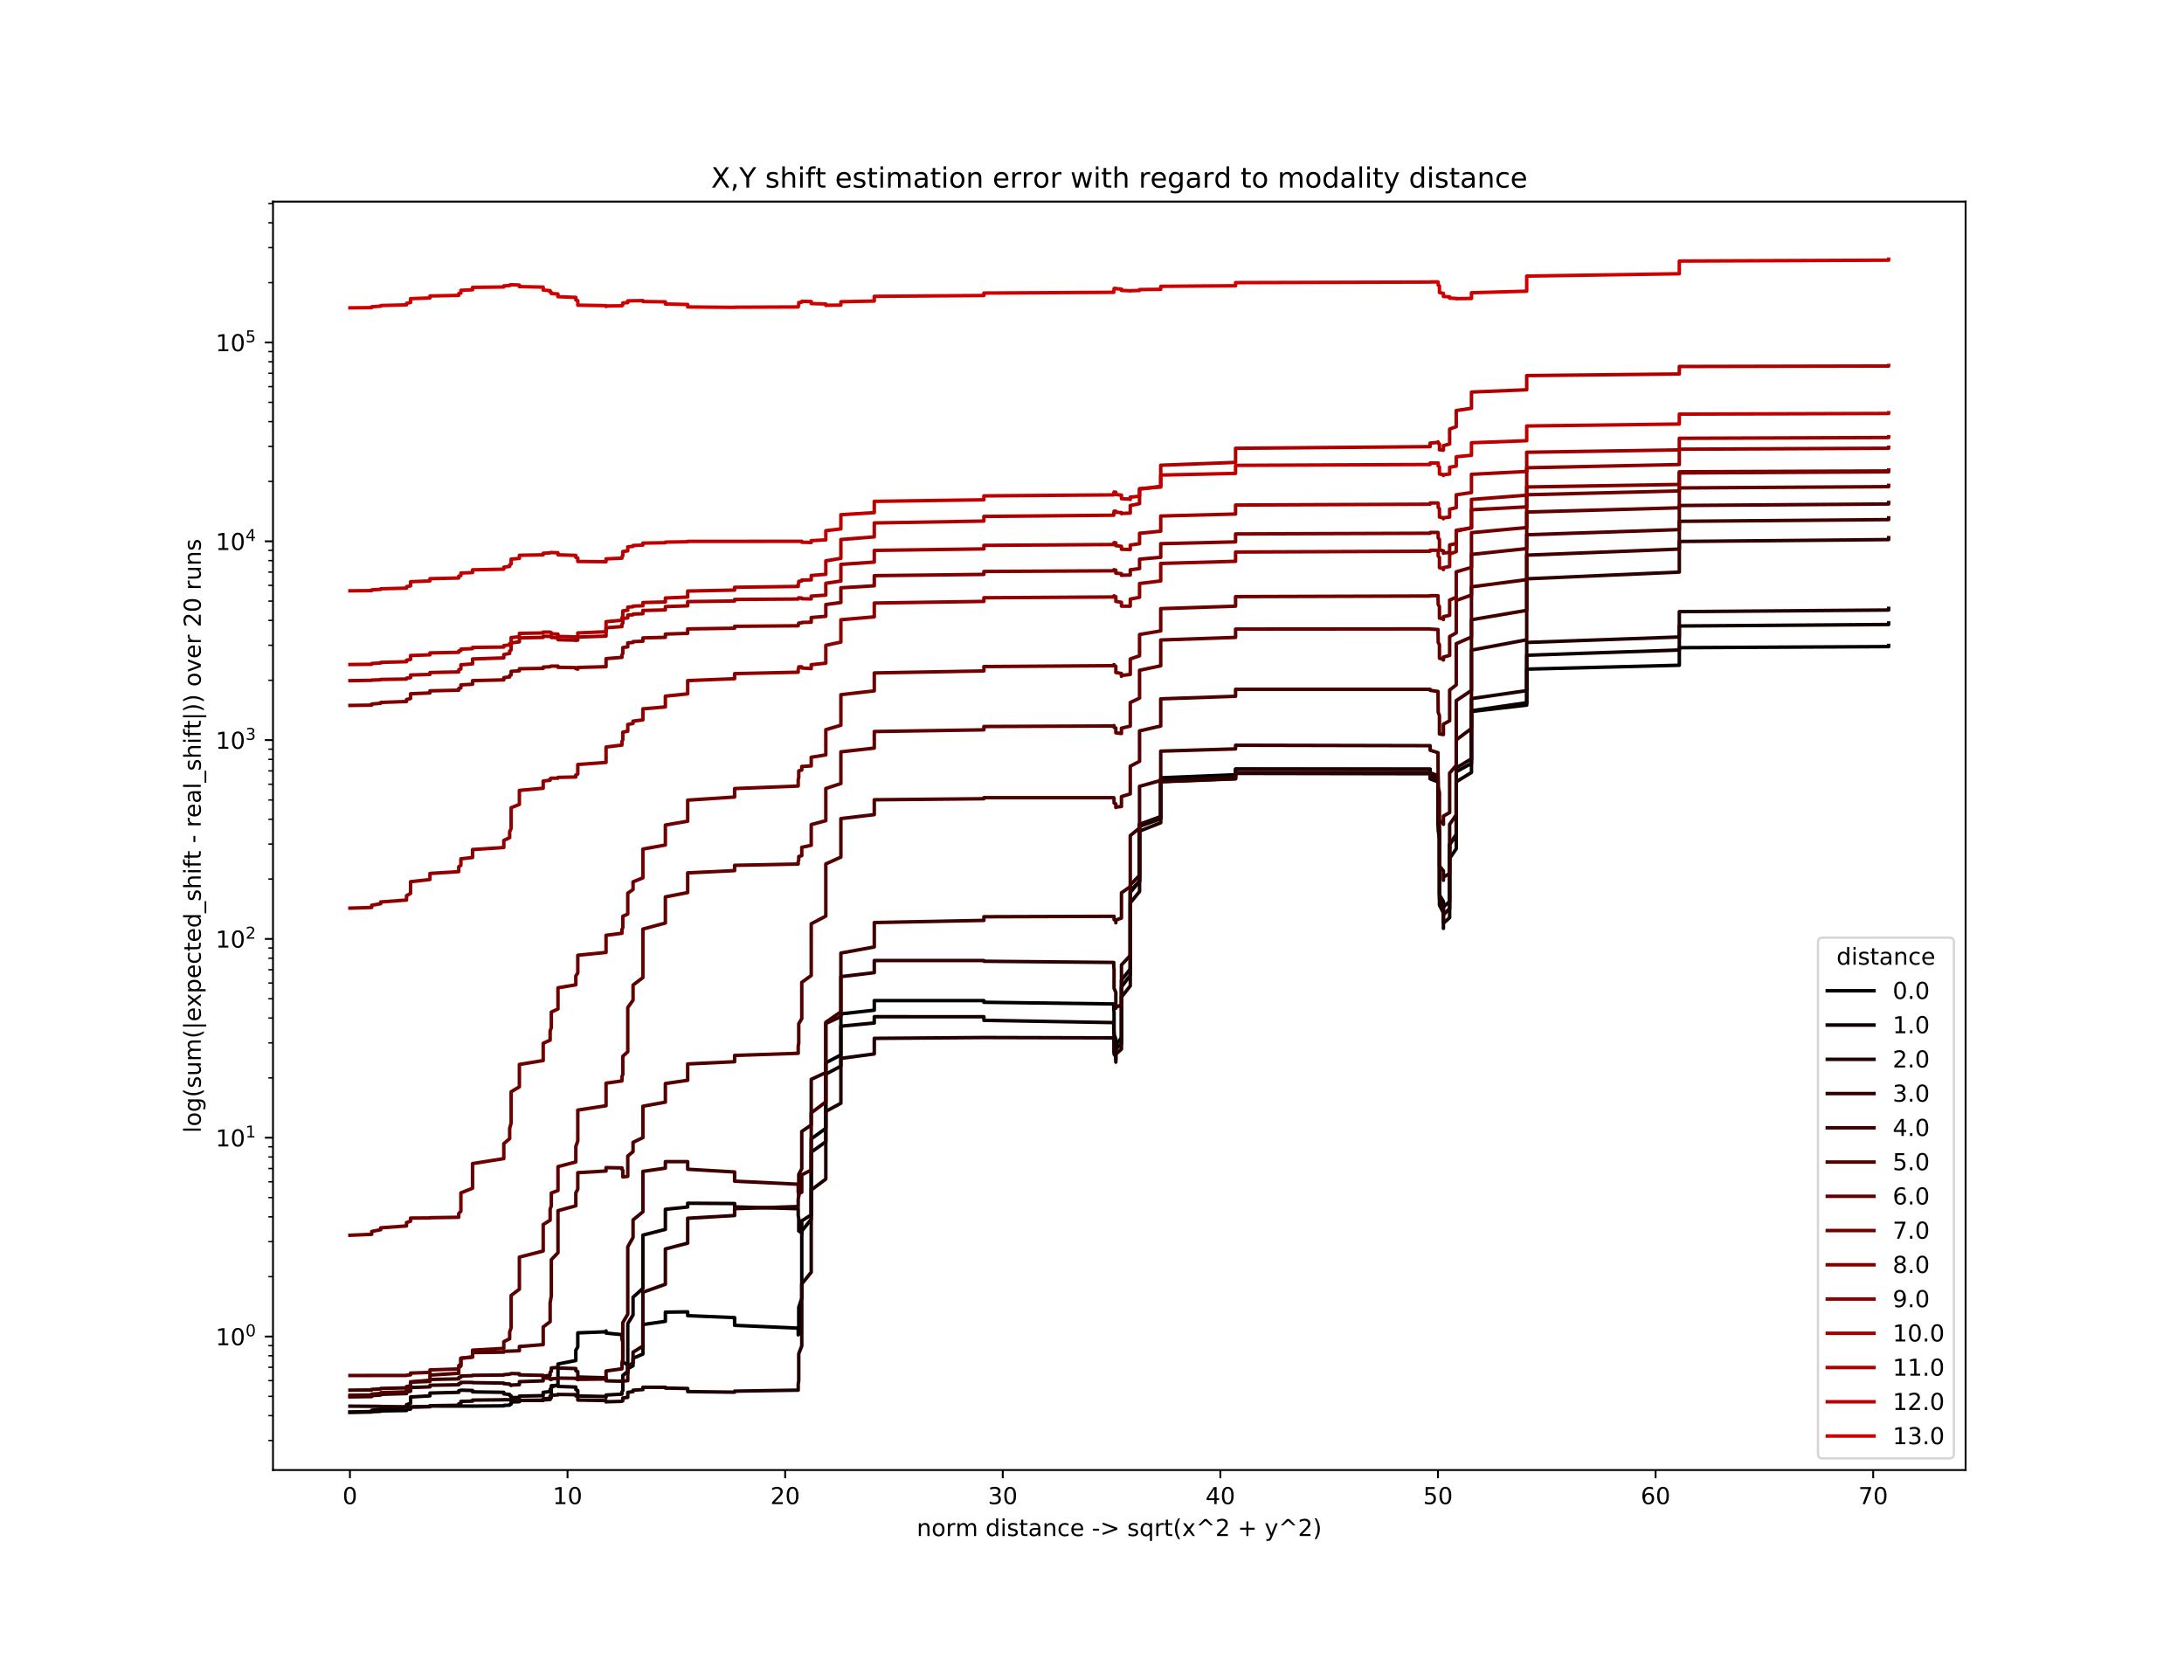 <?xml version="1.0" encoding="utf-8" standalone="no"?>
<!DOCTYPE svg PUBLIC "-//W3C//DTD SVG 1.1//EN"
  "http://www.w3.org/Graphics/SVG/1.1/DTD/svg11.dtd">
<!-- Created with matplotlib (https://matplotlib.org/) -->
<svg height="720pt" version="1.1" viewBox="0 0 936 720" width="936pt" xmlns="http://www.w3.org/2000/svg" xmlns:xlink="http://www.w3.org/1999/xlink">
 <defs>
  <style type="text/css">
*{stroke-linecap:butt;stroke-linejoin:round;}
  </style>
 </defs>
 <g id="figure_1">
  <g id="patch_1">
   <path d="M 0 720 
L 936 720 
L 936 0 
L 0 0 
z
" style="fill:#ffffff;"/>
  </g>
  <g id="axes_1">
   <g id="patch_2">
    <path d="M 117 630 
L 842.4 630 
L 842.4 86.4 
L 117 86.4 
z
" style="fill:#ffffff;"/>
   </g>
   <g id="matplotlib.axis_1">
    <g id="xtick_1">
     <g id="line2d_1">
      <defs>
       <path d="M 0 0 
L 0 3.5 
" id="m42108899c3" style="stroke:#000000;stroke-width:0.8;"/>
      </defs>
      <g>
       <use style="stroke:#000000;stroke-width:0.8;" x="149.973" xlink:href="#m42108899c3" y="630"/>
      </g>
     </g>
     <g id="text_1">
      <!-- 0 -->
      <defs>
       <path d="M 31.781 66.406 
Q 24.172 66.406 20.328 58.906 
Q 16.5 51.422 16.5 36.375 
Q 16.5 21.391 20.328 13.891 
Q 24.172 6.391 31.781 6.391 
Q 39.453 6.391 43.281 13.891 
Q 47.125 21.391 47.125 36.375 
Q 47.125 51.422 43.281 58.906 
Q 39.453 66.406 31.781 66.406 
z
M 31.781 74.219 
Q 44.047 74.219 50.516 64.516 
Q 56.984 54.828 56.984 36.375 
Q 56.984 17.969 50.516 8.266 
Q 44.047 -1.422 31.781 -1.422 
Q 19.531 -1.422 13.062 8.266 
Q 6.594 17.969 6.594 36.375 
Q 6.594 54.828 13.062 64.516 
Q 19.531 74.219 31.781 74.219 
z
" id="DejaVuSans-48"/>
      </defs>
      <g transform="translate(146.791 644.598)scale(0.1 -0.1)">
       <use xlink:href="#DejaVuSans-48"/>
      </g>
     </g>
    </g>
    <g id="xtick_2">
     <g id="line2d_2">
      <g>
       <use style="stroke:#000000;stroke-width:0.8;" x="243.234" xlink:href="#m42108899c3" y="630"/>
      </g>
     </g>
     <g id="text_2">
      <!-- 10 -->
      <defs>
       <path d="M 12.406 8.297 
L 28.516 8.297 
L 28.516 63.922 
L 10.984 60.406 
L 10.984 69.391 
L 28.422 72.906 
L 38.281 72.906 
L 38.281 8.297 
L 54.391 8.297 
L 54.391 0 
L 12.406 0 
z
" id="DejaVuSans-49"/>
      </defs>
      <g transform="translate(236.871 644.598)scale(0.1 -0.1)">
       <use xlink:href="#DejaVuSans-49"/>
       <use x="63.623" xlink:href="#DejaVuSans-48"/>
      </g>
     </g>
    </g>
    <g id="xtick_3">
     <g id="line2d_3">
      <g>
       <use style="stroke:#000000;stroke-width:0.8;" x="336.495" xlink:href="#m42108899c3" y="630"/>
      </g>
     </g>
     <g id="text_3">
      <!-- 20 -->
      <defs>
       <path d="M 19.188 8.297 
L 53.609 8.297 
L 53.609 0 
L 7.328 0 
L 7.328 8.297 
Q 12.938 14.109 22.625 23.891 
Q 32.328 33.688 34.812 36.531 
Q 39.547 41.844 41.422 45.531 
Q 43.312 49.219 43.312 52.781 
Q 43.312 58.594 39.234 62.25 
Q 35.156 65.922 28.609 65.922 
Q 23.969 65.922 18.812 64.312 
Q 13.672 62.703 7.812 59.422 
L 7.812 69.391 
Q 13.766 71.781 18.938 73 
Q 24.125 74.219 28.422 74.219 
Q 39.75 74.219 46.484 68.547 
Q 53.219 62.891 53.219 53.422 
Q 53.219 48.922 51.531 44.891 
Q 49.859 40.875 45.406 35.406 
Q 44.188 33.984 37.641 27.219 
Q 31.109 20.453 19.188 8.297 
z
" id="DejaVuSans-50"/>
      </defs>
      <g transform="translate(330.132 644.598)scale(0.1 -0.1)">
       <use xlink:href="#DejaVuSans-50"/>
       <use x="63.623" xlink:href="#DejaVuSans-48"/>
      </g>
     </g>
    </g>
    <g id="xtick_4">
     <g id="line2d_4">
      <g>
       <use style="stroke:#000000;stroke-width:0.8;" x="429.756" xlink:href="#m42108899c3" y="630"/>
      </g>
     </g>
     <g id="text_4">
      <!-- 30 -->
      <defs>
       <path d="M 40.578 39.312 
Q 47.656 37.797 51.625 33 
Q 55.609 28.219 55.609 21.188 
Q 55.609 10.406 48.188 4.484 
Q 40.766 -1.422 27.094 -1.422 
Q 22.516 -1.422 17.656 -0.516 
Q 12.797 0.391 7.625 2.203 
L 7.625 11.719 
Q 11.719 9.328 16.594 8.109 
Q 21.484 6.891 26.812 6.891 
Q 36.078 6.891 40.938 10.547 
Q 45.797 14.203 45.797 21.188 
Q 45.797 27.641 41.281 31.266 
Q 36.766 34.906 28.719 34.906 
L 20.219 34.906 
L 20.219 43.016 
L 29.109 43.016 
Q 36.375 43.016 40.234 45.922 
Q 44.094 48.828 44.094 54.297 
Q 44.094 59.906 40.109 62.906 
Q 36.141 65.922 28.719 65.922 
Q 24.656 65.922 20.016 65.031 
Q 15.375 64.156 9.812 62.312 
L 9.812 71.094 
Q 15.438 72.656 20.344 73.438 
Q 25.25 74.219 29.594 74.219 
Q 40.828 74.219 47.359 69.109 
Q 53.906 64.016 53.906 55.328 
Q 53.906 49.266 50.438 45.094 
Q 46.969 40.922 40.578 39.312 
z
" id="DejaVuSans-51"/>
      </defs>
      <g transform="translate(423.393 644.598)scale(0.1 -0.1)">
       <use xlink:href="#DejaVuSans-51"/>
       <use x="63.623" xlink:href="#DejaVuSans-48"/>
      </g>
     </g>
    </g>
    <g id="xtick_5">
     <g id="line2d_5">
      <g>
       <use style="stroke:#000000;stroke-width:0.8;" x="523.017" xlink:href="#m42108899c3" y="630"/>
      </g>
     </g>
     <g id="text_5">
      <!-- 40 -->
      <defs>
       <path d="M 37.797 64.312 
L 12.891 25.391 
L 37.797 25.391 
z
M 35.203 72.906 
L 47.609 72.906 
L 47.609 25.391 
L 58.016 25.391 
L 58.016 17.188 
L 47.609 17.188 
L 47.609 0 
L 37.797 0 
L 37.797 17.188 
L 4.891 17.188 
L 4.891 26.703 
z
" id="DejaVuSans-52"/>
      </defs>
      <g transform="translate(516.654 644.598)scale(0.1 -0.1)">
       <use xlink:href="#DejaVuSans-52"/>
       <use x="63.623" xlink:href="#DejaVuSans-48"/>
      </g>
     </g>
    </g>
    <g id="xtick_6">
     <g id="line2d_6">
      <g>
       <use style="stroke:#000000;stroke-width:0.8;" x="616.278" xlink:href="#m42108899c3" y="630"/>
      </g>
     </g>
     <g id="text_6">
      <!-- 50 -->
      <defs>
       <path d="M 10.797 72.906 
L 49.516 72.906 
L 49.516 64.594 
L 19.828 64.594 
L 19.828 46.734 
Q 21.969 47.469 24.109 47.828 
Q 26.266 48.188 28.422 48.188 
Q 40.625 48.188 47.75 41.5 
Q 54.891 34.812 54.891 23.391 
Q 54.891 11.625 47.562 5.094 
Q 40.234 -1.422 26.906 -1.422 
Q 22.312 -1.422 17.547 -0.641 
Q 12.797 0.141 7.719 1.703 
L 7.719 11.625 
Q 12.109 9.234 16.797 8.062 
Q 21.484 6.891 26.703 6.891 
Q 35.156 6.891 40.078 11.328 
Q 45.016 15.766 45.016 23.391 
Q 45.016 31 40.078 35.438 
Q 35.156 39.891 26.703 39.891 
Q 22.75 39.891 18.812 39.016 
Q 14.891 38.141 10.797 36.281 
z
" id="DejaVuSans-53"/>
      </defs>
      <g transform="translate(609.915 644.598)scale(0.1 -0.1)">
       <use xlink:href="#DejaVuSans-53"/>
       <use x="63.623" xlink:href="#DejaVuSans-48"/>
      </g>
     </g>
    </g>
    <g id="xtick_7">
     <g id="line2d_7">
      <g>
       <use style="stroke:#000000;stroke-width:0.8;" x="709.538" xlink:href="#m42108899c3" y="630"/>
      </g>
     </g>
     <g id="text_7">
      <!-- 60 -->
      <defs>
       <path d="M 33.016 40.375 
Q 26.375 40.375 22.484 35.828 
Q 18.609 31.297 18.609 23.391 
Q 18.609 15.531 22.484 10.953 
Q 26.375 6.391 33.016 6.391 
Q 39.656 6.391 43.531 10.953 
Q 47.406 15.531 47.406 23.391 
Q 47.406 31.297 43.531 35.828 
Q 39.656 40.375 33.016 40.375 
z
M 52.594 71.297 
L 52.594 62.312 
Q 48.875 64.062 45.094 64.984 
Q 41.312 65.922 37.594 65.922 
Q 27.828 65.922 22.672 59.328 
Q 17.531 52.734 16.797 39.406 
Q 19.672 43.656 24.016 45.922 
Q 28.375 48.188 33.594 48.188 
Q 44.578 48.188 50.953 41.516 
Q 57.328 34.859 57.328 23.391 
Q 57.328 12.156 50.688 5.359 
Q 44.047 -1.422 33.016 -1.422 
Q 20.359 -1.422 13.672 8.266 
Q 6.984 17.969 6.984 36.375 
Q 6.984 53.656 15.188 63.938 
Q 23.391 74.219 37.203 74.219 
Q 40.922 74.219 44.703 73.484 
Q 48.484 72.75 52.594 71.297 
z
" id="DejaVuSans-54"/>
      </defs>
      <g transform="translate(703.176 644.598)scale(0.1 -0.1)">
       <use xlink:href="#DejaVuSans-54"/>
       <use x="63.623" xlink:href="#DejaVuSans-48"/>
      </g>
     </g>
    </g>
    <g id="xtick_8">
     <g id="line2d_8">
      <g>
       <use style="stroke:#000000;stroke-width:0.8;" x="802.799" xlink:href="#m42108899c3" y="630"/>
      </g>
     </g>
     <g id="text_8">
      <!-- 70 -->
      <defs>
       <path d="M 8.203 72.906 
L 55.078 72.906 
L 55.078 68.703 
L 28.609 0 
L 18.312 0 
L 43.219 64.594 
L 8.203 64.594 
z
" id="DejaVuSans-55"/>
      </defs>
      <g transform="translate(796.437 644.598)scale(0.1 -0.1)">
       <use xlink:href="#DejaVuSans-55"/>
       <use x="63.623" xlink:href="#DejaVuSans-48"/>
      </g>
     </g>
    </g>
    <g id="text_9">
     <!-- norm distance -&gt; sqrt(x^2 + y^2) -->
     <defs>
      <path d="M 54.891 33.016 
L 54.891 0 
L 45.906 0 
L 45.906 32.719 
Q 45.906 40.484 42.875 44.328 
Q 39.844 48.188 33.797 48.188 
Q 26.516 48.188 22.312 43.547 
Q 18.109 38.922 18.109 30.906 
L 18.109 0 
L 9.078 0 
L 9.078 54.688 
L 18.109 54.688 
L 18.109 46.188 
Q 21.344 51.125 25.703 53.562 
Q 30.078 56 35.797 56 
Q 45.219 56 50.047 50.172 
Q 54.891 44.344 54.891 33.016 
z
" id="DejaVuSans-110"/>
      <path d="M 30.609 48.391 
Q 23.391 48.391 19.188 42.75 
Q 14.984 37.109 14.984 27.297 
Q 14.984 17.484 19.156 11.844 
Q 23.344 6.203 30.609 6.203 
Q 37.797 6.203 41.984 11.859 
Q 46.188 17.531 46.188 27.297 
Q 46.188 37.016 41.984 42.703 
Q 37.797 48.391 30.609 48.391 
z
M 30.609 56 
Q 42.328 56 49.016 48.375 
Q 55.719 40.766 55.719 27.297 
Q 55.719 13.875 49.016 6.219 
Q 42.328 -1.422 30.609 -1.422 
Q 18.844 -1.422 12.172 6.219 
Q 5.516 13.875 5.516 27.297 
Q 5.516 40.766 12.172 48.375 
Q 18.844 56 30.609 56 
z
" id="DejaVuSans-111"/>
      <path d="M 41.109 46.297 
Q 39.594 47.172 37.812 47.578 
Q 36.031 48 33.891 48 
Q 26.266 48 22.188 43.047 
Q 18.109 38.094 18.109 28.812 
L 18.109 0 
L 9.078 0 
L 9.078 54.688 
L 18.109 54.688 
L 18.109 46.188 
Q 20.953 51.172 25.484 53.578 
Q 30.031 56 36.531 56 
Q 37.453 56 38.578 55.875 
Q 39.703 55.766 41.062 55.516 
z
" id="DejaVuSans-114"/>
      <path d="M 52 44.188 
Q 55.375 50.25 60.062 53.125 
Q 64.75 56 71.094 56 
Q 79.641 56 84.281 50.016 
Q 88.922 44.047 88.922 33.016 
L 88.922 0 
L 79.891 0 
L 79.891 32.719 
Q 79.891 40.578 77.094 44.375 
Q 74.312 48.188 68.609 48.188 
Q 61.625 48.188 57.562 43.547 
Q 53.516 38.922 53.516 30.906 
L 53.516 0 
L 44.484 0 
L 44.484 32.719 
Q 44.484 40.625 41.703 44.406 
Q 38.922 48.188 33.109 48.188 
Q 26.219 48.188 22.156 43.531 
Q 18.109 38.875 18.109 30.906 
L 18.109 0 
L 9.078 0 
L 9.078 54.688 
L 18.109 54.688 
L 18.109 46.188 
Q 21.188 51.219 25.484 53.609 
Q 29.781 56 35.688 56 
Q 41.656 56 45.828 52.969 
Q 50 49.953 52 44.188 
z
" id="DejaVuSans-109"/>
      <path id="DejaVuSans-32"/>
      <path d="M 45.406 46.391 
L 45.406 75.984 
L 54.391 75.984 
L 54.391 0 
L 45.406 0 
L 45.406 8.203 
Q 42.578 3.328 38.25 0.953 
Q 33.938 -1.422 27.875 -1.422 
Q 17.969 -1.422 11.734 6.484 
Q 5.516 14.406 5.516 27.297 
Q 5.516 40.188 11.734 48.094 
Q 17.969 56 27.875 56 
Q 33.938 56 38.25 53.625 
Q 42.578 51.266 45.406 46.391 
z
M 14.797 27.297 
Q 14.797 17.391 18.875 11.75 
Q 22.953 6.109 30.078 6.109 
Q 37.203 6.109 41.297 11.75 
Q 45.406 17.391 45.406 27.297 
Q 45.406 37.203 41.297 42.844 
Q 37.203 48.484 30.078 48.484 
Q 22.953 48.484 18.875 42.844 
Q 14.797 37.203 14.797 27.297 
z
" id="DejaVuSans-100"/>
      <path d="M 9.422 54.688 
L 18.406 54.688 
L 18.406 0 
L 9.422 0 
z
M 9.422 75.984 
L 18.406 75.984 
L 18.406 64.594 
L 9.422 64.594 
z
" id="DejaVuSans-105"/>
      <path d="M 44.281 53.078 
L 44.281 44.578 
Q 40.484 46.531 36.375 47.5 
Q 32.281 48.484 27.875 48.484 
Q 21.188 48.484 17.844 46.438 
Q 14.5 44.391 14.5 40.281 
Q 14.5 37.156 16.891 35.375 
Q 19.281 33.594 26.516 31.984 
L 29.594 31.297 
Q 39.156 29.25 43.188 25.516 
Q 47.219 21.781 47.219 15.094 
Q 47.219 7.469 41.188 3.016 
Q 35.156 -1.422 24.609 -1.422 
Q 20.219 -1.422 15.453 -0.562 
Q 10.688 0.297 5.422 2 
L 5.422 11.281 
Q 10.406 8.688 15.234 7.391 
Q 20.062 6.109 24.812 6.109 
Q 31.156 6.109 34.562 8.281 
Q 37.984 10.453 37.984 14.406 
Q 37.984 18.062 35.516 20.016 
Q 33.062 21.969 24.703 23.781 
L 21.578 24.516 
Q 13.234 26.266 9.516 29.906 
Q 5.812 33.547 5.812 39.891 
Q 5.812 47.609 11.281 51.797 
Q 16.75 56 26.812 56 
Q 31.781 56 36.172 55.266 
Q 40.578 54.547 44.281 53.078 
z
" id="DejaVuSans-115"/>
      <path d="M 18.312 70.219 
L 18.312 54.688 
L 36.812 54.688 
L 36.812 47.703 
L 18.312 47.703 
L 18.312 18.016 
Q 18.312 11.328 20.141 9.422 
Q 21.969 7.516 27.594 7.516 
L 36.812 7.516 
L 36.812 0 
L 27.594 0 
Q 17.188 0 13.234 3.875 
Q 9.281 7.766 9.281 18.016 
L 9.281 47.703 
L 2.688 47.703 
L 2.688 54.688 
L 9.281 54.688 
L 9.281 70.219 
z
" id="DejaVuSans-116"/>
      <path d="M 34.281 27.484 
Q 23.391 27.484 19.188 25 
Q 14.984 22.516 14.984 16.5 
Q 14.984 11.719 18.141 8.906 
Q 21.297 6.109 26.703 6.109 
Q 34.188 6.109 38.703 11.406 
Q 43.219 16.703 43.219 25.484 
L 43.219 27.484 
z
M 52.203 31.203 
L 52.203 0 
L 43.219 0 
L 43.219 8.297 
Q 40.141 3.328 35.547 0.953 
Q 30.953 -1.422 24.312 -1.422 
Q 15.922 -1.422 10.953 3.297 
Q 6 8.016 6 15.922 
Q 6 25.141 12.172 29.828 
Q 18.359 34.516 30.609 34.516 
L 43.219 34.516 
L 43.219 35.406 
Q 43.219 41.609 39.141 45 
Q 35.062 48.391 27.688 48.391 
Q 23 48.391 18.547 47.266 
Q 14.109 46.141 10.016 43.891 
L 10.016 52.203 
Q 14.938 54.109 19.578 55.047 
Q 24.219 56 28.609 56 
Q 40.484 56 46.344 49.844 
Q 52.203 43.703 52.203 31.203 
z
" id="DejaVuSans-97"/>
      <path d="M 48.781 52.594 
L 48.781 44.188 
Q 44.969 46.297 41.141 47.344 
Q 37.312 48.391 33.406 48.391 
Q 24.656 48.391 19.812 42.844 
Q 14.984 37.312 14.984 27.297 
Q 14.984 17.281 19.812 11.734 
Q 24.656 6.203 33.406 6.203 
Q 37.312 6.203 41.141 7.25 
Q 44.969 8.297 48.781 10.406 
L 48.781 2.094 
Q 45.016 0.344 40.984 -0.531 
Q 36.969 -1.422 32.422 -1.422 
Q 20.062 -1.422 12.781 6.344 
Q 5.516 14.109 5.516 27.297 
Q 5.516 40.672 12.859 48.328 
Q 20.219 56 33.016 56 
Q 37.156 56 41.109 55.141 
Q 45.062 54.297 48.781 52.594 
z
" id="DejaVuSans-99"/>
      <path d="M 56.203 29.594 
L 56.203 25.203 
L 14.891 25.203 
Q 15.484 15.922 20.484 11.062 
Q 25.484 6.203 34.422 6.203 
Q 39.594 6.203 44.453 7.469 
Q 49.312 8.734 54.109 11.281 
L 54.109 2.781 
Q 49.266 0.734 44.188 -0.344 
Q 39.109 -1.422 33.891 -1.422 
Q 20.797 -1.422 13.156 6.188 
Q 5.516 13.812 5.516 26.812 
Q 5.516 40.234 12.766 48.109 
Q 20.016 56 32.328 56 
Q 43.359 56 49.781 48.891 
Q 56.203 41.797 56.203 29.594 
z
M 47.219 32.234 
Q 47.125 39.594 43.094 43.984 
Q 39.062 48.391 32.422 48.391 
Q 24.906 48.391 20.391 44.141 
Q 15.875 39.891 15.188 32.172 
z
" id="DejaVuSans-101"/>
      <path d="M 4.891 31.391 
L 31.203 31.391 
L 31.203 23.391 
L 4.891 23.391 
z
" id="DejaVuSans-45"/>
      <path d="M 10.594 49.219 
L 10.594 58.109 
L 73.188 35.406 
L 73.188 27.297 
L 10.594 4.594 
L 10.594 13.484 
L 60.891 31.297 
z
" id="DejaVuSans-62"/>
      <path d="M 14.797 27.297 
Q 14.797 17.391 18.875 11.75 
Q 22.953 6.109 30.078 6.109 
Q 37.203 6.109 41.297 11.75 
Q 45.406 17.391 45.406 27.297 
Q 45.406 37.203 41.297 42.844 
Q 37.203 48.484 30.078 48.484 
Q 22.953 48.484 18.875 42.844 
Q 14.797 37.203 14.797 27.297 
z
M 45.406 8.203 
Q 42.578 3.328 38.25 0.953 
Q 33.938 -1.422 27.875 -1.422 
Q 17.969 -1.422 11.734 6.484 
Q 5.516 14.406 5.516 27.297 
Q 5.516 40.188 11.734 48.094 
Q 17.969 56 27.875 56 
Q 33.938 56 38.25 53.625 
Q 42.578 51.266 45.406 46.391 
L 45.406 54.688 
L 54.391 54.688 
L 54.391 -20.797 
L 45.406 -20.797 
z
" id="DejaVuSans-113"/>
      <path d="M 31 75.875 
Q 24.469 64.656 21.281 53.656 
Q 18.109 42.672 18.109 31.391 
Q 18.109 20.125 21.312 9.062 
Q 24.516 -2 31 -13.188 
L 23.188 -13.188 
Q 15.875 -1.703 12.234 9.375 
Q 8.594 20.453 8.594 31.391 
Q 8.594 42.281 12.203 53.312 
Q 15.828 64.359 23.188 75.875 
z
" id="DejaVuSans-40"/>
      <path d="M 54.891 54.688 
L 35.109 28.078 
L 55.906 0 
L 45.312 0 
L 29.391 21.484 
L 13.484 0 
L 2.875 0 
L 24.125 28.609 
L 4.688 54.688 
L 15.281 54.688 
L 29.781 35.203 
L 44.281 54.688 
z
" id="DejaVuSans-120"/>
      <path d="M 46.688 72.906 
L 73.188 45.703 
L 63.375 45.703 
L 41.891 64.984 
L 20.406 45.703 
L 10.594 45.703 
L 37.109 72.906 
z
" id="DejaVuSans-94"/>
      <path d="M 46 62.703 
L 46 35.5 
L 73.188 35.5 
L 73.188 27.203 
L 46 27.203 
L 46 0 
L 37.797 0 
L 37.797 27.203 
L 10.594 27.203 
L 10.594 35.5 
L 37.797 35.5 
L 37.797 62.703 
z
" id="DejaVuSans-43"/>
      <path d="M 32.172 -5.078 
Q 28.375 -14.844 24.75 -17.812 
Q 21.141 -20.797 15.094 -20.797 
L 7.906 -20.797 
L 7.906 -13.281 
L 13.188 -13.281 
Q 16.891 -13.281 18.938 -11.516 
Q 21 -9.766 23.484 -3.219 
L 25.094 0.875 
L 2.984 54.688 
L 12.5 54.688 
L 29.594 11.922 
L 46.688 54.688 
L 56.203 54.688 
z
" id="DejaVuSans-121"/>
      <path d="M 8.016 75.875 
L 15.828 75.875 
Q 23.141 64.359 26.781 53.312 
Q 30.422 42.281 30.422 31.391 
Q 30.422 20.453 26.781 9.375 
Q 23.141 -1.703 15.828 -13.188 
L 8.016 -13.188 
Q 14.5 -2 17.703 9.062 
Q 20.906 20.125 20.906 31.391 
Q 20.906 42.672 17.703 53.656 
Q 14.5 64.656 8.016 75.875 
z
" id="DejaVuSans-41"/>
     </defs>
     <g transform="translate(392.874 658.277)scale(0.1 -0.1)">
      <use xlink:href="#DejaVuSans-110"/>
      <use x="63.379" xlink:href="#DejaVuSans-111"/>
      <use x="124.561" xlink:href="#DejaVuSans-114"/>
      <use x="165.658" xlink:href="#DejaVuSans-109"/>
      <use x="263.07" xlink:href="#DejaVuSans-32"/>
      <use x="294.857" xlink:href="#DejaVuSans-100"/>
      <use x="358.334" xlink:href="#DejaVuSans-105"/>
      <use x="386.117" xlink:href="#DejaVuSans-115"/>
      <use x="438.217" xlink:href="#DejaVuSans-116"/>
      <use x="477.426" xlink:href="#DejaVuSans-97"/>
      <use x="538.705" xlink:href="#DejaVuSans-110"/>
      <use x="602.084" xlink:href="#DejaVuSans-99"/>
      <use x="657.064" xlink:href="#DejaVuSans-101"/>
      <use x="718.588" xlink:href="#DejaVuSans-32"/>
      <use x="750.375" xlink:href="#DejaVuSans-45"/>
      <use x="786.459" xlink:href="#DejaVuSans-62"/>
      <use x="870.248" xlink:href="#DejaVuSans-32"/>
      <use x="902.035" xlink:href="#DejaVuSans-115"/>
      <use x="954.135" xlink:href="#DejaVuSans-113"/>
      <use x="1017.611" xlink:href="#DejaVuSans-114"/>
      <use x="1058.725" xlink:href="#DejaVuSans-116"/>
      <use x="1097.934" xlink:href="#DejaVuSans-40"/>
      <use x="1136.947" xlink:href="#DejaVuSans-120"/>
      <use x="1196.127" xlink:href="#DejaVuSans-94"/>
      <use x="1279.916" xlink:href="#DejaVuSans-50"/>
      <use x="1343.539" xlink:href="#DejaVuSans-32"/>
      <use x="1375.326" xlink:href="#DejaVuSans-43"/>
      <use x="1459.115" xlink:href="#DejaVuSans-32"/>
      <use x="1490.902" xlink:href="#DejaVuSans-121"/>
      <use x="1550.082" xlink:href="#DejaVuSans-94"/>
      <use x="1633.871" xlink:href="#DejaVuSans-50"/>
      <use x="1697.494" xlink:href="#DejaVuSans-41"/>
     </g>
    </g>
   </g>
   <g id="matplotlib.axis_2">
    <g id="ytick_1">
     <g id="line2d_9">
      <defs>
       <path d="M 0 0 
L -3.5 0 
" id="m4e794ee137" style="stroke:#000000;stroke-width:0.8;"/>
      </defs>
      <g>
       <use style="stroke:#000000;stroke-width:0.8;" x="117" xlink:href="#m4e794ee137" y="572.774"/>
      </g>
     </g>
     <g id="text_10">
      <!-- $\mathdefault{10^{0}}$ -->
      <g transform="translate(92.4 576.574)scale(0.1 -0.1)">
       <use transform="translate(0 0.766)" xlink:href="#DejaVuSans-49"/>
       <use transform="translate(63.623 0.766)" xlink:href="#DejaVuSans-48"/>
       <use transform="translate(128.203 39.047)scale(0.7)" xlink:href="#DejaVuSans-48"/>
      </g>
     </g>
    </g>
    <g id="ytick_2">
     <g id="line2d_10">
      <g>
       <use style="stroke:#000000;stroke-width:0.8;" x="117" xlink:href="#m4e794ee137" y="487.574"/>
      </g>
     </g>
     <g id="text_11">
      <!-- $\mathdefault{10^{1}}$ -->
      <g transform="translate(92.4 491.373)scale(0.1 -0.1)">
       <use transform="translate(0 0.684)" xlink:href="#DejaVuSans-49"/>
       <use transform="translate(63.623 0.684)" xlink:href="#DejaVuSans-48"/>
       <use transform="translate(128.203 38.966)scale(0.7)" xlink:href="#DejaVuSans-49"/>
      </g>
     </g>
    </g>
    <g id="ytick_3">
     <g id="line2d_11">
      <g>
       <use style="stroke:#000000;stroke-width:0.8;" x="117" xlink:href="#m4e794ee137" y="402.374"/>
      </g>
     </g>
     <g id="text_12">
      <!-- $\mathdefault{10^{2}}$ -->
      <g transform="translate(92.4 406.173)scale(0.1 -0.1)">
       <use transform="translate(0 0.766)" xlink:href="#DejaVuSans-49"/>
       <use transform="translate(63.623 0.766)" xlink:href="#DejaVuSans-48"/>
       <use transform="translate(128.203 39.047)scale(0.7)" xlink:href="#DejaVuSans-50"/>
      </g>
     </g>
    </g>
    <g id="ytick_4">
     <g id="line2d_12">
      <g>
       <use style="stroke:#000000;stroke-width:0.8;" x="117" xlink:href="#m4e794ee137" y="317.174"/>
      </g>
     </g>
     <g id="text_13">
      <!-- $\mathdefault{10^{3}}$ -->
      <g transform="translate(92.4 320.973)scale(0.1 -0.1)">
       <use transform="translate(0 0.766)" xlink:href="#DejaVuSans-49"/>
       <use transform="translate(63.623 0.766)" xlink:href="#DejaVuSans-48"/>
       <use transform="translate(128.203 39.047)scale(0.7)" xlink:href="#DejaVuSans-51"/>
      </g>
     </g>
    </g>
    <g id="ytick_5">
     <g id="line2d_13">
      <g>
       <use style="stroke:#000000;stroke-width:0.8;" x="117" xlink:href="#m4e794ee137" y="231.974"/>
      </g>
     </g>
     <g id="text_14">
      <!-- $\mathdefault{10^{4}}$ -->
      <g transform="translate(92.4 235.773)scale(0.1 -0.1)">
       <use transform="translate(0 0.684)" xlink:href="#DejaVuSans-49"/>
       <use transform="translate(63.623 0.684)" xlink:href="#DejaVuSans-48"/>
       <use transform="translate(128.203 38.966)scale(0.7)" xlink:href="#DejaVuSans-52"/>
      </g>
     </g>
    </g>
    <g id="ytick_6">
     <g id="line2d_14">
      <g>
       <use style="stroke:#000000;stroke-width:0.8;" x="117" xlink:href="#m4e794ee137" y="146.774"/>
      </g>
     </g>
     <g id="text_15">
      <!-- $\mathdefault{10^{5}}$ -->
      <g transform="translate(92.4 150.573)scale(0.1 -0.1)">
       <use transform="translate(0 0.684)" xlink:href="#DejaVuSans-49"/>
       <use transform="translate(63.623 0.684)" xlink:href="#DejaVuSans-48"/>
       <use transform="translate(128.203 38.966)scale(0.7)" xlink:href="#DejaVuSans-53"/>
      </g>
     </g>
    </g>
    <g id="ytick_7">
     <g id="line2d_15">
      <defs>
       <path d="M 0 0 
L -2 0 
" id="m6d7ff5a8f7" style="stroke:#000000;stroke-width:0.6;"/>
      </defs>
      <g>
       <use style="stroke:#000000;stroke-width:0.6;" x="117" xlink:href="#m6d7ff5a8f7" y="617.324"/>
      </g>
     </g>
    </g>
    <g id="ytick_8">
     <g id="line2d_16">
      <g>
       <use style="stroke:#000000;stroke-width:0.6;" x="117" xlink:href="#m6d7ff5a8f7" y="606.679"/>
      </g>
     </g>
    </g>
    <g id="ytick_9">
     <g id="line2d_17">
      <g>
       <use style="stroke:#000000;stroke-width:0.6;" x="117" xlink:href="#m6d7ff5a8f7" y="598.422"/>
      </g>
     </g>
    </g>
    <g id="ytick_10">
     <g id="line2d_18">
      <g>
       <use style="stroke:#000000;stroke-width:0.6;" x="117" xlink:href="#m6d7ff5a8f7" y="591.676"/>
      </g>
     </g>
    </g>
    <g id="ytick_11">
     <g id="line2d_19">
      <g>
       <use style="stroke:#000000;stroke-width:0.6;" x="117" xlink:href="#m6d7ff5a8f7" y="585.972"/>
      </g>
     </g>
    </g>
    <g id="ytick_12">
     <g id="line2d_20">
      <g>
       <use style="stroke:#000000;stroke-width:0.6;" x="117" xlink:href="#m6d7ff5a8f7" y="581.031"/>
      </g>
     </g>
    </g>
    <g id="ytick_13">
     <g id="line2d_21">
      <g>
       <use style="stroke:#000000;stroke-width:0.6;" x="117" xlink:href="#m6d7ff5a8f7" y="576.673"/>
      </g>
     </g>
    </g>
    <g id="ytick_14">
     <g id="line2d_22">
      <g>
       <use style="stroke:#000000;stroke-width:0.6;" x="117" xlink:href="#m6d7ff5a8f7" y="547.127"/>
      </g>
     </g>
    </g>
    <g id="ytick_15">
     <g id="line2d_23">
      <g>
       <use style="stroke:#000000;stroke-width:0.6;" x="117" xlink:href="#m6d7ff5a8f7" y="532.123"/>
      </g>
     </g>
    </g>
    <g id="ytick_16">
     <g id="line2d_24">
      <g>
       <use style="stroke:#000000;stroke-width:0.6;" x="117" xlink:href="#m6d7ff5a8f7" y="521.479"/>
      </g>
     </g>
    </g>
    <g id="ytick_17">
     <g id="line2d_25">
      <g>
       <use style="stroke:#000000;stroke-width:0.6;" x="117" xlink:href="#m6d7ff5a8f7" y="513.222"/>
      </g>
     </g>
    </g>
    <g id="ytick_18">
     <g id="line2d_26">
      <g>
       <use style="stroke:#000000;stroke-width:0.6;" x="117" xlink:href="#m6d7ff5a8f7" y="506.476"/>
      </g>
     </g>
    </g>
    <g id="ytick_19">
     <g id="line2d_27">
      <g>
       <use style="stroke:#000000;stroke-width:0.6;" x="117" xlink:href="#m6d7ff5a8f7" y="500.772"/>
      </g>
     </g>
    </g>
    <g id="ytick_20">
     <g id="line2d_28">
      <g>
       <use style="stroke:#000000;stroke-width:0.6;" x="117" xlink:href="#m6d7ff5a8f7" y="495.831"/>
      </g>
     </g>
    </g>
    <g id="ytick_21">
     <g id="line2d_29">
      <g>
       <use style="stroke:#000000;stroke-width:0.6;" x="117" xlink:href="#m6d7ff5a8f7" y="491.473"/>
      </g>
     </g>
    </g>
    <g id="ytick_22">
     <g id="line2d_30">
      <g>
       <use style="stroke:#000000;stroke-width:0.6;" x="117" xlink:href="#m6d7ff5a8f7" y="461.926"/>
      </g>
     </g>
    </g>
    <g id="ytick_23">
     <g id="line2d_31">
      <g>
       <use style="stroke:#000000;stroke-width:0.6;" x="117" xlink:href="#m6d7ff5a8f7" y="446.923"/>
      </g>
     </g>
    </g>
    <g id="ytick_24">
     <g id="line2d_32">
      <g>
       <use style="stroke:#000000;stroke-width:0.6;" x="117" xlink:href="#m6d7ff5a8f7" y="436.279"/>
      </g>
     </g>
    </g>
    <g id="ytick_25">
     <g id="line2d_33">
      <g>
       <use style="stroke:#000000;stroke-width:0.6;" x="117" xlink:href="#m6d7ff5a8f7" y="428.022"/>
      </g>
     </g>
    </g>
    <g id="ytick_26">
     <g id="line2d_34">
      <g>
       <use style="stroke:#000000;stroke-width:0.6;" x="117" xlink:href="#m6d7ff5a8f7" y="421.276"/>
      </g>
     </g>
    </g>
    <g id="ytick_27">
     <g id="line2d_35">
      <g>
       <use style="stroke:#000000;stroke-width:0.6;" x="117" xlink:href="#m6d7ff5a8f7" y="415.572"/>
      </g>
     </g>
    </g>
    <g id="ytick_28">
     <g id="line2d_36">
      <g>
       <use style="stroke:#000000;stroke-width:0.6;" x="117" xlink:href="#m6d7ff5a8f7" y="410.631"/>
      </g>
     </g>
    </g>
    <g id="ytick_29">
     <g id="line2d_37">
      <g>
       <use style="stroke:#000000;stroke-width:0.6;" x="117" xlink:href="#m6d7ff5a8f7" y="406.273"/>
      </g>
     </g>
    </g>
    <g id="ytick_30">
     <g id="line2d_38">
      <g>
       <use style="stroke:#000000;stroke-width:0.6;" x="117" xlink:href="#m6d7ff5a8f7" y="376.726"/>
      </g>
     </g>
    </g>
    <g id="ytick_31">
     <g id="line2d_39">
      <g>
       <use style="stroke:#000000;stroke-width:0.6;" x="117" xlink:href="#m6d7ff5a8f7" y="361.723"/>
      </g>
     </g>
    </g>
    <g id="ytick_32">
     <g id="line2d_40">
      <g>
       <use style="stroke:#000000;stroke-width:0.6;" x="117" xlink:href="#m6d7ff5a8f7" y="351.078"/>
      </g>
     </g>
    </g>
    <g id="ytick_33">
     <g id="line2d_41">
      <g>
       <use style="stroke:#000000;stroke-width:0.6;" x="117" xlink:href="#m6d7ff5a8f7" y="342.822"/>
      </g>
     </g>
    </g>
    <g id="ytick_34">
     <g id="line2d_42">
      <g>
       <use style="stroke:#000000;stroke-width:0.6;" x="117" xlink:href="#m6d7ff5a8f7" y="336.075"/>
      </g>
     </g>
    </g>
    <g id="ytick_35">
     <g id="line2d_43">
      <g>
       <use style="stroke:#000000;stroke-width:0.6;" x="117" xlink:href="#m6d7ff5a8f7" y="330.372"/>
      </g>
     </g>
    </g>
    <g id="ytick_36">
     <g id="line2d_44">
      <g>
       <use style="stroke:#000000;stroke-width:0.6;" x="117" xlink:href="#m6d7ff5a8f7" y="325.431"/>
      </g>
     </g>
    </g>
    <g id="ytick_37">
     <g id="line2d_45">
      <g>
       <use style="stroke:#000000;stroke-width:0.6;" x="117" xlink:href="#m6d7ff5a8f7" y="321.072"/>
      </g>
     </g>
    </g>
    <g id="ytick_38">
     <g id="line2d_46">
      <g>
       <use style="stroke:#000000;stroke-width:0.6;" x="117" xlink:href="#m6d7ff5a8f7" y="291.526"/>
      </g>
     </g>
    </g>
    <g id="ytick_39">
     <g id="line2d_47">
      <g>
       <use style="stroke:#000000;stroke-width:0.6;" x="117" xlink:href="#m6d7ff5a8f7" y="276.523"/>
      </g>
     </g>
    </g>
    <g id="ytick_40">
     <g id="line2d_48">
      <g>
       <use style="stroke:#000000;stroke-width:0.6;" x="117" xlink:href="#m6d7ff5a8f7" y="265.878"/>
      </g>
     </g>
    </g>
    <g id="ytick_41">
     <g id="line2d_49">
      <g>
       <use style="stroke:#000000;stroke-width:0.6;" x="117" xlink:href="#m6d7ff5a8f7" y="257.621"/>
      </g>
     </g>
    </g>
    <g id="ytick_42">
     <g id="line2d_50">
      <g>
       <use style="stroke:#000000;stroke-width:0.6;" x="117" xlink:href="#m6d7ff5a8f7" y="250.875"/>
      </g>
     </g>
    </g>
    <g id="ytick_43">
     <g id="line2d_51">
      <g>
       <use style="stroke:#000000;stroke-width:0.6;" x="117" xlink:href="#m6d7ff5a8f7" y="245.171"/>
      </g>
     </g>
    </g>
    <g id="ytick_44">
     <g id="line2d_52">
      <g>
       <use style="stroke:#000000;stroke-width:0.6;" x="117" xlink:href="#m6d7ff5a8f7" y="240.23"/>
      </g>
     </g>
    </g>
    <g id="ytick_45">
     <g id="line2d_53">
      <g>
       <use style="stroke:#000000;stroke-width:0.6;" x="117" xlink:href="#m6d7ff5a8f7" y="235.872"/>
      </g>
     </g>
    </g>
    <g id="ytick_46">
     <g id="line2d_54">
      <g>
       <use style="stroke:#000000;stroke-width:0.6;" x="117" xlink:href="#m6d7ff5a8f7" y="206.326"/>
      </g>
     </g>
    </g>
    <g id="ytick_47">
     <g id="line2d_55">
      <g>
       <use style="stroke:#000000;stroke-width:0.6;" x="117" xlink:href="#m6d7ff5a8f7" y="191.323"/>
      </g>
     </g>
    </g>
    <g id="ytick_48">
     <g id="line2d_56">
      <g>
       <use style="stroke:#000000;stroke-width:0.6;" x="117" xlink:href="#m6d7ff5a8f7" y="180.678"/>
      </g>
     </g>
    </g>
    <g id="ytick_49">
     <g id="line2d_57">
      <g>
       <use style="stroke:#000000;stroke-width:0.6;" x="117" xlink:href="#m6d7ff5a8f7" y="172.421"/>
      </g>
     </g>
    </g>
    <g id="ytick_50">
     <g id="line2d_58">
      <g>
       <use style="stroke:#000000;stroke-width:0.6;" x="117" xlink:href="#m6d7ff5a8f7" y="165.675"/>
      </g>
     </g>
    </g>
    <g id="ytick_51">
     <g id="line2d_59">
      <g>
       <use style="stroke:#000000;stroke-width:0.6;" x="117" xlink:href="#m6d7ff5a8f7" y="159.971"/>
      </g>
     </g>
    </g>
    <g id="ytick_52">
     <g id="line2d_60">
      <g>
       <use style="stroke:#000000;stroke-width:0.6;" x="117" xlink:href="#m6d7ff5a8f7" y="155.03"/>
      </g>
     </g>
    </g>
    <g id="ytick_53">
     <g id="line2d_61">
      <g>
       <use style="stroke:#000000;stroke-width:0.6;" x="117" xlink:href="#m6d7ff5a8f7" y="150.672"/>
      </g>
     </g>
    </g>
    <g id="ytick_54">
     <g id="line2d_62">
      <g>
       <use style="stroke:#000000;stroke-width:0.6;" x="117" xlink:href="#m6d7ff5a8f7" y="121.126"/>
      </g>
     </g>
    </g>
    <g id="ytick_55">
     <g id="line2d_63">
      <g>
       <use style="stroke:#000000;stroke-width:0.6;" x="117" xlink:href="#m6d7ff5a8f7" y="106.123"/>
      </g>
     </g>
    </g>
    <g id="ytick_56">
     <g id="line2d_64">
      <g>
       <use style="stroke:#000000;stroke-width:0.6;" x="117" xlink:href="#m6d7ff5a8f7" y="95.478"/>
      </g>
     </g>
    </g>
    <g id="ytick_57">
     <g id="line2d_65">
      <g>
       <use style="stroke:#000000;stroke-width:0.6;" x="117" xlink:href="#m6d7ff5a8f7" y="87.221"/>
      </g>
     </g>
    </g>
    <g id="text_16">
     <!-- log(sum(|expected_shift - real_shift|)) over 20 runs -->
     <defs>
      <path d="M 9.422 75.984 
L 18.406 75.984 
L 18.406 0 
L 9.422 0 
z
" id="DejaVuSans-108"/>
      <path d="M 45.406 27.984 
Q 45.406 37.75 41.375 43.109 
Q 37.359 48.484 30.078 48.484 
Q 22.859 48.484 18.828 43.109 
Q 14.797 37.75 14.797 27.984 
Q 14.797 18.266 18.828 12.891 
Q 22.859 7.516 30.078 7.516 
Q 37.359 7.516 41.375 12.891 
Q 45.406 18.266 45.406 27.984 
z
M 54.391 6.781 
Q 54.391 -7.172 48.188 -13.984 
Q 42 -20.797 29.203 -20.797 
Q 24.469 -20.797 20.266 -20.094 
Q 16.062 -19.391 12.109 -17.922 
L 12.109 -9.188 
Q 16.062 -11.328 19.922 -12.344 
Q 23.781 -13.375 27.781 -13.375 
Q 36.625 -13.375 41.016 -8.766 
Q 45.406 -4.156 45.406 5.172 
L 45.406 9.625 
Q 42.625 4.781 38.281 2.391 
Q 33.938 0 27.875 0 
Q 17.828 0 11.672 7.656 
Q 5.516 15.328 5.516 27.984 
Q 5.516 40.672 11.672 48.328 
Q 17.828 56 27.875 56 
Q 33.938 56 38.281 53.609 
Q 42.625 51.219 45.406 46.391 
L 45.406 54.688 
L 54.391 54.688 
z
" id="DejaVuSans-103"/>
      <path d="M 8.5 21.578 
L 8.5 54.688 
L 17.484 54.688 
L 17.484 21.922 
Q 17.484 14.156 20.5 10.266 
Q 23.531 6.391 29.594 6.391 
Q 36.859 6.391 41.078 11.031 
Q 45.312 15.672 45.312 23.688 
L 45.312 54.688 
L 54.297 54.688 
L 54.297 0 
L 45.312 0 
L 45.312 8.406 
Q 42.047 3.422 37.719 1 
Q 33.406 -1.422 27.688 -1.422 
Q 18.266 -1.422 13.375 4.438 
Q 8.5 10.297 8.5 21.578 
z
M 31.109 56 
z
" id="DejaVuSans-117"/>
      <path d="M 21 76.422 
L 21 -23.578 
L 12.703 -23.578 
L 12.703 76.422 
z
" id="DejaVuSans-124"/>
      <path d="M 18.109 8.203 
L 18.109 -20.797 
L 9.078 -20.797 
L 9.078 54.688 
L 18.109 54.688 
L 18.109 46.391 
Q 20.953 51.266 25.266 53.625 
Q 29.594 56 35.594 56 
Q 45.562 56 51.781 48.094 
Q 58.016 40.188 58.016 27.297 
Q 58.016 14.406 51.781 6.484 
Q 45.562 -1.422 35.594 -1.422 
Q 29.594 -1.422 25.266 0.953 
Q 20.953 3.328 18.109 8.203 
z
M 48.688 27.297 
Q 48.688 37.203 44.609 42.844 
Q 40.531 48.484 33.406 48.484 
Q 26.266 48.484 22.188 42.844 
Q 18.109 37.203 18.109 27.297 
Q 18.109 17.391 22.188 11.75 
Q 26.266 6.109 33.406 6.109 
Q 40.531 6.109 44.609 11.75 
Q 48.688 17.391 48.688 27.297 
z
" id="DejaVuSans-112"/>
      <path d="M 50.984 -16.609 
L 50.984 -23.578 
L -0.984 -23.578 
L -0.984 -16.609 
z
" id="DejaVuSans-95"/>
      <path d="M 54.891 33.016 
L 54.891 0 
L 45.906 0 
L 45.906 32.719 
Q 45.906 40.484 42.875 44.328 
Q 39.844 48.188 33.797 48.188 
Q 26.516 48.188 22.312 43.547 
Q 18.109 38.922 18.109 30.906 
L 18.109 0 
L 9.078 0 
L 9.078 75.984 
L 18.109 75.984 
L 18.109 46.188 
Q 21.344 51.125 25.703 53.562 
Q 30.078 56 35.797 56 
Q 45.219 56 50.047 50.172 
Q 54.891 44.344 54.891 33.016 
z
" id="DejaVuSans-104"/>
      <path d="M 37.109 75.984 
L 37.109 68.5 
L 28.516 68.5 
Q 23.688 68.5 21.797 66.547 
Q 19.922 64.594 19.922 59.516 
L 19.922 54.688 
L 34.719 54.688 
L 34.719 47.703 
L 19.922 47.703 
L 19.922 0 
L 10.891 0 
L 10.891 47.703 
L 2.297 47.703 
L 2.297 54.688 
L 10.891 54.688 
L 10.891 58.5 
Q 10.891 67.625 15.141 71.797 
Q 19.391 75.984 28.609 75.984 
z
" id="DejaVuSans-102"/>
      <path d="M 2.984 54.688 
L 12.5 54.688 
L 29.594 8.797 
L 46.688 54.688 
L 56.203 54.688 
L 35.688 0 
L 23.484 0 
z
" id="DejaVuSans-118"/>
     </defs>
     <g transform="translate(86.042 485.492)rotate(-90)scale(0.1 -0.1)">
      <use xlink:href="#DejaVuSans-108"/>
      <use x="27.783" xlink:href="#DejaVuSans-111"/>
      <use x="88.965" xlink:href="#DejaVuSans-103"/>
      <use x="152.441" xlink:href="#DejaVuSans-40"/>
      <use x="191.455" xlink:href="#DejaVuSans-115"/>
      <use x="243.555" xlink:href="#DejaVuSans-117"/>
      <use x="306.934" xlink:href="#DejaVuSans-109"/>
      <use x="404.346" xlink:href="#DejaVuSans-40"/>
      <use x="443.359" xlink:href="#DejaVuSans-124"/>
      <use x="477.051" xlink:href="#DejaVuSans-101"/>
      <use x="538.559" xlink:href="#DejaVuSans-120"/>
      <use x="597.738" xlink:href="#DejaVuSans-112"/>
      <use x="661.215" xlink:href="#DejaVuSans-101"/>
      <use x="722.738" xlink:href="#DejaVuSans-99"/>
      <use x="777.719" xlink:href="#DejaVuSans-116"/>
      <use x="816.928" xlink:href="#DejaVuSans-101"/>
      <use x="878.451" xlink:href="#DejaVuSans-100"/>
      <use x="941.928" xlink:href="#DejaVuSans-95"/>
      <use x="991.928" xlink:href="#DejaVuSans-115"/>
      <use x="1044.027" xlink:href="#DejaVuSans-104"/>
      <use x="1107.406" xlink:href="#DejaVuSans-105"/>
      <use x="1135.189" xlink:href="#DejaVuSans-102"/>
      <use x="1170.379" xlink:href="#DejaVuSans-116"/>
      <use x="1209.588" xlink:href="#DejaVuSans-32"/>
      <use x="1241.375" xlink:href="#DejaVuSans-45"/>
      <use x="1277.459" xlink:href="#DejaVuSans-32"/>
      <use x="1309.246" xlink:href="#DejaVuSans-114"/>
      <use x="1350.328" xlink:href="#DejaVuSans-101"/>
      <use x="1411.852" xlink:href="#DejaVuSans-97"/>
      <use x="1473.131" xlink:href="#DejaVuSans-108"/>
      <use x="1500.914" xlink:href="#DejaVuSans-95"/>
      <use x="1550.914" xlink:href="#DejaVuSans-115"/>
      <use x="1603.014" xlink:href="#DejaVuSans-104"/>
      <use x="1666.393" xlink:href="#DejaVuSans-105"/>
      <use x="1694.176" xlink:href="#DejaVuSans-102"/>
      <use x="1729.365" xlink:href="#DejaVuSans-116"/>
      <use x="1768.574" xlink:href="#DejaVuSans-124"/>
      <use x="1802.266" xlink:href="#DejaVuSans-41"/>
      <use x="1841.279" xlink:href="#DejaVuSans-41"/>
      <use x="1880.293" xlink:href="#DejaVuSans-32"/>
      <use x="1912.08" xlink:href="#DejaVuSans-111"/>
      <use x="1973.262" xlink:href="#DejaVuSans-118"/>
      <use x="2032.441" xlink:href="#DejaVuSans-101"/>
      <use x="2093.965" xlink:href="#DejaVuSans-114"/>
      <use x="2135.078" xlink:href="#DejaVuSans-32"/>
      <use x="2166.865" xlink:href="#DejaVuSans-50"/>
      <use x="2230.488" xlink:href="#DejaVuSans-48"/>
      <use x="2294.111" xlink:href="#DejaVuSans-32"/>
      <use x="2325.898" xlink:href="#DejaVuSans-114"/>
      <use x="2367.012" xlink:href="#DejaVuSans-117"/>
      <use x="2430.391" xlink:href="#DejaVuSans-110"/>
      <use x="2493.77" xlink:href="#DejaVuSans-115"/>
     </g>
    </g>
   </g>
   <g id="line2d_66">
    <path clip-path="url(#p8e0825452a)" d="M 149.973 605.291 
L 159.299 605.122 
L 159.299 604.993 
L 163.162 604.839 
L 163.162 604.664 
L 174.221 604.474 
L 174.221 604.067 
L 175.952 603.861 
L 175.952 602.968 
L 184.264 602.727 
L 184.264 602.569 
L 202.531 602.577 
L 202.531 602.605 
L 202.531 602.644 
L 202.531 602.596 
L 215.918 602.481 
L 215.918 602.298 
L 218.426 602.182 
L 218.426 601.911 
L 219.059 601.759 
L 219.059 600.834 
L 222.594 600.704 
L 222.594 600.199 
L 232.8 600.023 
L 232.8 599.474 
L 235.773 599.254 
L 235.773 598.28 
L 236.278 597.83 
L 236.278 594.395 
L 239.133 593.447 
L 239.133 584.545 
L 246.781 583.058 
L 246.781 578.633 
L 247.625 577.242 
L 247.625 571.208 
L 259.734 570.744 
L 259.734 570.381 
L 259.734 571.284 
L 266.549 571.968 
L 266.549 573.855 
L 266.921 575.029 
L 266.921 583.667 
L 269.044 585.029 
L 269.044 588.606 
L 269.044 586.579 
L 271.312 585.295 
L 271.312 582.104 
L 275.529 580.29 
L 275.529 567.641 
L 285.161 566.263 
L 285.161 562.324 
L 294.72 562.197 
L 294.72 562.288 
L 294.72 563.83 
L 314.836 564.664 
L 314.836 567.982 
L 342.09 569.171 
L 342.09 572.041 
L 342.317 571.836 
L 342.317 560.264 
L 343.614 556.36 
L 343.614 527.594 
L 347.668 522.482 
L 347.668 488.087 
L 353.921 483.53 
L 353.921 455.453 
L 360.379 452.099 
L 360.379 434.504 
L 374.693 432.924 
L 374.693 428.819 
L 421.668 428.819 
L 421.668 428.819 
L 421.668 429.53 
L 477.319 430.252 
L 477.319 432.429 
L 477.452 433.851 
L 477.452 443.265 
L 478.216 445.318 
L 478.216 451.518 
L 478.216 449.582 
L 480.623 447.366 
L 480.623 422.981 
L 484.399 417.907 
L 484.399 382.412 
L 488.376 377.72 
L 488.376 353.283 
L 497.457 349.933 
L 497.457 333.334 
L 529.531 332.017 
L 529.531 329.571 
L 529.531 329.571 
L 612.91 329.681 
L 612.91 331.777 
L 616.278 333.065 
L 616.371 353.447 
L 616.908 357.072 
L 616.908 383.482 
L 618.603 386.373 
L 618.603 391.442 
L 618.603 388.643 
L 621.275 386.36 
L 621.275 361.957 
L 624.105 357.948 
L 624.105 330.738 
L 630.629 327.136 
L 630.629 304.9 
L 654.303 302.186 
L 654.303 286.76 
L 719.706 285.097 
L 719.706 277.566 
L 809.427 277.098 
L 809.427 276.63 
L 809.427 276.63 
" style="fill:none;stroke:#000000;stroke-linecap:square;stroke-width:1.5;"/>
   </g>
   <g id="line2d_67">
    <path clip-path="url(#p8e0825452a)" d="M 149.973 605.106 
L 159.299 604.937 
L 159.299 604.368 
L 163.162 603.981 
L 163.162 603.539 
L 174.221 603.051 
L 174.221 601.978 
L 175.952 601.414 
L 175.952 598.682 
L 184.264 598.205 
L 184.264 597.005 
L 196.603 596.692 
L 196.603 596.027 
L 197.527 595.812 
L 197.527 595.772 
L 197.527 595.772 
L 202.531 595.887 
L 202.531 596.486 
L 215.918 596.69 
L 215.918 597.364 
L 218.426 597.593 
L 218.426 598.031 
L 219.059 598.231 
L 219.059 598.962 
L 222.594 598.877 
L 222.594 598.316 
L 232.8 598.105 
L 232.8 596.699 
L 235.773 596.366 
L 235.773 595.35 
L 236.278 595.026 
L 236.278 593.845 
L 239.133 593.703 
L 239.133 593.808 
L 239.133 594.161 
L 246.781 594.427 
L 246.781 595.497 
L 247.625 595.915 
L 247.625 598.239 
L 259.734 598.491 
L 259.734 598.811 
L 259.734 597.839 
L 266.549 597.47 
L 266.549 596.521 
L 266.921 595.935 
L 266.921 589.464 
L 269.044 587.639 
L 269.044 567.244 
L 271.312 563.529 
L 271.312 555.934 
L 275.529 552.15 
L 275.529 529.32 
L 285.161 526.864 
L 285.161 518.257 
L 294.72 517.276 
L 294.72 515.655 
L 294.72 515.655 
L 314.836 515.778 
L 314.836 517.215 
L 342.09 517.999 
L 342.09 520.961 
L 342.317 522.095 
L 342.317 527.532 
L 343.614 528.275 
L 343.614 528.841 
L 343.614 523.184 
L 347.668 520.642 
L 347.668 493.754 
L 353.921 489.286 
L 353.921 460.334 
L 360.379 456.887 
L 360.379 439.772 
L 374.693 438.408 
L 374.693 435.714 
L 374.693 435.714 
L 421.668 435.72 
L 421.668 437.265 
L 477.319 438.238 
L 477.319 440.797 
L 477.452 442.327 
L 477.452 450.732 
L 478.216 452.143 
L 478.216 454.04 
L 478.216 447.723 
L 480.623 444.776 
L 480.623 420.032 
L 484.399 415.27 
L 484.399 381.965 
L 488.376 377.511 
L 488.376 354.117 
L 497.457 350.891 
L 497.457 334.93 
L 529.531 333.677 
L 529.531 331.433 
L 529.531 331.433 
L 612.91 331.581 
L 612.91 333.765 
L 616.278 335.076 
L 616.371 355.738 
L 616.908 359.459 
L 616.908 387.869 
L 618.603 391.251 
L 618.603 397.854 
L 618.603 395.63 
L 621.275 393.263 
L 621.275 367.871 
L 624.105 363.749 
L 624.105 335.047 
L 630.629 331.043 
L 630.629 304.584 
L 654.303 301.138 
L 654.303 280.813 
L 719.706 278.562 
L 719.706 268.278 
L 809.427 267.635 
L 809.427 266.991 
L 809.427 266.991 
" style="fill:none;stroke:#100000;stroke-linecap:square;stroke-width:1.5;"/>
   </g>
   <g id="line2d_68">
    <path clip-path="url(#p8e0825452a)" d="M 149.973 602.613 
L 163.162 602.709 
L 163.162 602.767 
L 174.221 602.901 
L 174.221 602.97 
L 175.952 603.124 
L 175.952 602.985 
L 184.264 602.88 
L 184.264 602.426 
L 196.603 602.241 
L 196.603 601.636 
L 197.527 601.433 
L 197.527 600.573 
L 202.531 600.444 
L 202.531 600.017 
L 215.918 599.883 
L 215.918 599.852 
L 222.594 599.858 
L 222.594 600.095 
L 232.8 600.171 
L 232.8 600.037 
L 232.8 599.93 
L 235.773 599.795 
L 235.773 599.239 
L 236.278 599.018 
L 236.278 597.944 
L 239.133 597.787 
L 239.133 597.541 
L 239.133 597.597 
L 246.781 597.692 
L 246.781 598.214 
L 247.625 598.45 
L 247.625 599.995 
L 259.734 600.208 
L 259.734 600.807 
L 259.734 600.734 
L 266.549 600.554 
L 266.549 600.433 
L 266.921 600.296 
L 266.921 599.11 
L 269.044 598.852 
L 269.044 596.701 
L 271.312 596.382 
L 271.312 595.778 
L 275.529 595.504 
L 275.529 594.512 
L 285.161 594.512 
L 285.161 594.603 
L 285.161 594.858 
L 294.72 595.039 
L 294.72 596.367 
L 314.836 596.627 
L 314.836 596.47 
L 314.836 596.184 
L 342.09 595.751 
L 342.09 593.104 
L 342.317 591.767 
L 342.317 580.156 
L 343.614 576.796 
L 343.614 550.249 
L 347.668 545.204 
L 347.668 509.99 
L 353.921 505.282 
L 353.921 476.298 
L 360.379 472.8 
L 360.379 453.583 
L 374.693 451.667 
L 374.693 444.993 
L 421.668 444.638 
L 421.668 444.638 
L 477.319 444.783 
L 477.319 445.707 
L 477.452 446.443 
L 477.452 451.756 
L 478.216 452.862 
L 478.216 455.189 
L 478.216 451.755 
L 480.623 449.598 
L 480.623 427.317 
L 484.399 422.512 
L 484.399 386.942 
L 488.376 382.053 
L 488.376 356.184 
L 497.457 352.59 
L 497.457 334.426 
L 529.531 332.906 
L 529.531 329.631 
L 529.531 329.631 
L 612.91 329.631 
L 612.91 331.232 
L 616.278 332.372 
L 616.371 352.233 
L 616.908 355.953 
L 616.908 385.206 
L 618.603 388.774 
L 618.603 395.517 
L 618.603 392.112 
L 621.275 389.302 
L 621.275 361.779 
L 624.105 357.557 
L 624.105 329.091 
L 630.629 325.199 
L 630.629 299.386 
L 654.303 295.97 
L 654.303 275.329 
L 719.706 272.985 
L 719.706 262.118 
L 809.427 261.431 
L 809.427 260.74 
L 809.427 260.74 
" style="fill:none;stroke:#200000;stroke-linecap:square;stroke-width:1.5;"/>
   </g>
   <g id="line2d_69">
    <path clip-path="url(#p8e0825452a)" d="M 149.973 598.626 
L 159.299 598.506 
L 159.299 598.107 
L 163.162 597.842 
L 163.162 597.544 
L 174.221 597.221 
L 174.221 596.537 
L 175.952 596.19 
L 175.952 594.613 
L 184.264 594.347 
L 184.264 593.651 
L 196.603 593.452 
L 196.603 592.948 
L 197.527 592.812 
L 197.527 592.427 
L 202.531 592.418 
L 202.531 592.474 
L 202.531 592.537 
L 215.918 592.728 
L 215.918 592.98 
L 218.426 593.118 
L 218.426 593.391 
L 219.059 593.624 
L 219.059 593.771 
L 219.059 593.565 
L 222.594 593.411 
L 222.594 592.123 
L 232.8 591.777 
L 232.8 589.78 
L 235.773 589.352 
L 235.773 588.093 
L 236.278 587.701 
L 236.278 586.245 
L 239.133 586.008 
L 239.133 585.982 
L 239.133 586.276 
L 246.781 586.492 
L 246.781 587.425 
L 247.625 587.804 
L 247.625 590.131 
L 259.734 590.451 
L 259.734 591.765 
L 266.549 591.933 
L 266.549 592.004 
L 266.921 592.169 
L 266.921 592.054 
L 266.921 591.911 
L 269.044 591.687 
L 269.044 585.727 
L 271.312 583.931 
L 271.312 579.484 
L 275.529 576.851 
L 275.529 553.789 
L 285.161 550.379 
L 285.161 535.243 
L 294.72 532.761 
L 294.72 522.09 
L 314.836 520.921 
L 314.836 517.978 
L 342.09 517.064 
L 342.09 513.906 
L 342.317 512.598 
L 342.317 503.267 
L 343.614 500.888 
L 343.614 484.889 
L 347.668 482.125 
L 347.668 462.554 
L 353.921 459.654 
L 353.921 438.611 
L 360.379 435.669 
L 360.379 418.549 
L 374.693 416.838 
L 374.693 411.648 
L 421.668 411.648 
L 421.668 411.672 
L 421.668 411.948 
L 477.319 412.459 
L 477.319 414.19 
L 477.452 415.375 
L 477.452 423.5 
L 478.216 425.309 
L 478.216 432.086 
L 478.216 431.736 
L 480.623 430.582 
L 480.623 413.518 
L 484.399 409.486 
L 484.399 379.278 
L 488.376 375.139 
L 488.376 353.315 
L 497.457 350.289 
L 497.457 335.033 
L 529.531 333.77 
L 529.531 331.144 
L 529.531 331.144 
L 612.91 331.144 
L 612.91 332.568 
L 616.278 333.538 
L 616.371 349.207 
L 616.908 351.932 
L 616.908 371.111 
L 618.603 373.201 
L 618.603 377.243 
L 618.603 375.891 
L 621.275 374.325 
L 621.275 353.263 
L 624.105 349.214 
L 624.105 317.081 
L 630.629 312.181 
L 630.629 278.619 
L 654.303 274.181 
L 654.303 248.049 
L 719.706 245.169 
L 719.706 232.056 
L 809.427 231.239 
L 809.427 230.421 
L 809.427 230.421 
" style="fill:none;stroke:#300000;stroke-linecap:square;stroke-width:1.5;"/>
   </g>
   <g id="line2d_70">
    <path clip-path="url(#p8e0825452a)" d="M 149.973 595.759 
L 159.299 595.681 
L 159.299 595.415 
L 163.162 595.23 
L 163.162 595.015 
L 174.221 594.773 
L 174.221 594.221 
L 175.952 593.92 
L 175.952 592.322 
L 184.264 592.013 
L 184.264 591.171 
L 196.603 590.928 
L 196.603 590.332 
L 197.527 590.178 
L 197.527 589.699 
L 202.531 589.546 
L 202.531 589.394 
L 215.918 589.264 
L 215.918 589.108 
L 218.426 588.939 
L 218.426 588.857 
L 219.059 588.671 
L 219.059 588.638 
L 219.059 588.638 
L 222.594 588.714 
L 222.594 589.221 
L 232.8 589.412 
L 232.8 590.505 
L 235.773 590.701 
L 235.773 591.121 
L 236.278 591.204 
L 236.278 591.15 
L 236.278 590.894 
L 239.133 590.723 
L 239.133 590.592 
L 239.133 590.596 
L 246.781 590.682 
L 246.781 590.846 
L 247.625 591.049 
L 247.625 591.288 
L 247.625 591.126 
L 259.734 590.965 
L 259.734 587.552 
L 266.549 586.604 
L 266.549 584.135 
L 266.921 582.555 
L 266.921 566.834 
L 269.044 563.183 
L 269.044 534.314 
L 271.312 530.311 
L 271.312 522.79 
L 275.529 519.324 
L 275.529 502.004 
L 285.161 500.62 
L 285.161 497.836 
L 294.72 497.836 
L 294.72 497.836 
L 294.72 501.088 
L 314.836 502.255 
L 314.836 506.192 
L 342.09 507.509 
L 342.09 510.839 
L 342.317 511.632 
L 342.317 512.621 
L 342.317 511.575 
L 343.614 510.904 
L 343.614 503.495 
L 347.668 501.439 
L 347.668 476.943 
L 353.921 472.22 
L 353.921 438.09 
L 360.379 433.615 
L 360.379 408.438 
L 374.693 405.825 
L 374.693 395.365 
L 421.668 394.443 
L 421.668 392.873 
L 477.452 392.689 
L 477.452 392.803 
L 477.452 394.099 
L 478.216 394.509 
L 478.216 395.466 
L 478.216 394.321 
L 480.623 393.439 
L 480.623 382.622 
L 484.399 379.981 
L 484.399 358.094 
L 488.376 354.837 
L 488.376 336.988 
L 497.457 334.458 
L 497.457 321.904 
L 529.531 320.943 
L 529.531 319.377 
L 529.531 319.377 
L 612.91 319.563 
L 612.91 321.491 
L 616.278 322.575 
L 616.371 337.376 
L 616.908 339.626 
L 616.908 352.02 
L 618.603 352.797 
L 618.603 353.262 
L 618.603 349.75 
L 621.275 348.228 
L 621.275 331.286 
L 624.105 327.991 
L 624.105 300.258 
L 630.629 295.876 
L 630.629 265.587 
L 654.303 261.57 
L 654.303 237.913 
L 719.706 235.303 
L 719.706 223.419 
L 809.427 222.678 
L 809.427 221.936 
L 809.427 221.936 
" style="fill:none;stroke:#400000;stroke-linecap:square;stroke-width:1.5;"/>
   </g>
   <g id="line2d_71">
    <path clip-path="url(#p8e0825452a)" d="M 149.973 597.953 
L 159.299 597.838 
L 159.299 597.443 
L 163.162 597.168 
L 163.162 596.846 
L 174.221 596.478 
L 174.221 595.619 
L 175.952 595.133 
L 175.952 592.186 
L 184.264 591.502 
L 184.264 589.3 
L 196.603 588.529 
L 196.603 586.184 
L 197.527 585.417 
L 197.527 582.041 
L 202.531 581.503 
L 202.531 579.668 
L 215.918 579.465 
L 215.918 579.119 
L 222.594 578.872 
L 222.594 577.042 
L 232.8 576.242 
L 232.8 568.684 
L 235.773 566.408 
L 235.773 558.348 
L 236.278 555.361 
L 236.278 539.849 
L 239.133 536.851 
L 239.133 518.843 
L 246.781 516.756 
L 246.781 511.219 
L 247.625 509.611 
L 247.625 502.562 
L 259.734 501.845 
L 259.734 500.385 
L 259.734 500.385 
L 266.549 500.511 
L 266.549 501.12 
L 266.921 501.57 
L 266.921 504.39 
L 269.044 504.121 
L 269.044 495.42 
L 271.312 493.523 
L 271.312 489.557 
L 275.529 487.541 
L 275.529 474.085 
L 285.161 472.331 
L 285.161 464.363 
L 294.72 462.956 
L 294.72 455.957 
L 314.836 455.006 
L 314.836 452.308 
L 342.09 451.401 
L 342.09 448.272 
L 342.317 447.045 
L 342.317 438.689 
L 343.614 436.553 
L 343.614 421.001 
L 347.668 418.067 
L 347.668 395.897 
L 353.921 392.597 
L 353.921 370.228 
L 360.379 367.318 
L 360.379 350.812 
L 374.693 349.116 
L 374.693 342.747 
L 421.668 342.298 
L 421.668 341.844 
L 477.319 341.844 
L 477.319 341.949 
L 477.452 342.159 
L 477.452 344.121 
L 478.216 344.562 
L 478.216 346.035 
L 478.216 345.885 
L 480.623 345.618 
L 480.623 341.393 
L 484.399 340.217 
L 484.399 328.363 
L 488.376 326.268 
L 488.376 313.216 
L 497.457 311.138 
L 497.457 299.499 
L 529.531 298.395 
L 529.531 295.403 
L 612.91 295.403 
L 612.91 295.403 
L 612.91 295.844 
L 616.278 296.328 
L 616.371 305.227 
L 616.908 306.691 
L 616.908 314.538 
L 618.603 314.807 
L 618.603 310.349 
L 621.275 308.883 
L 621.275 295.715 
L 624.105 293.519 
L 624.105 275.846 
L 630.629 272.978 
L 630.629 251.49 
L 654.303 248.405 
L 654.303 229.181 
L 719.706 226.962 
L 719.706 216.637 
L 809.427 215.983 
L 809.427 215.326 
L 809.427 215.326 
" style="fill:none;stroke:#500000;stroke-linecap:square;stroke-width:1.5;"/>
   </g>
   <g id="line2d_72">
    <path clip-path="url(#p8e0825452a)" d="M 149.973 589.477 
L 174.221 589.45 
L 174.221 589.415 
L 174.221 589.361 
L 175.952 589.183 
L 175.952 588.439 
L 184.264 588.157 
L 184.264 587.083 
L 196.603 586.658 
L 196.603 585.22 
L 197.527 584.711 
L 197.527 582.117 
L 202.531 581.598 
L 202.531 578.611 
L 215.918 577.861 
L 215.918 574.978 
L 218.426 573.739 
L 218.426 570.773 
L 219.059 569.025 
L 219.059 555.175 
L 222.594 552.474 
L 222.594 538.733 
L 232.8 536.13 
L 232.8 524.797 
L 235.773 522.921 
L 235.773 518.154 
L 236.278 516.817 
L 236.278 511.263 
L 239.133 510.202 
L 239.133 499.977 
L 246.781 497.95 
L 246.781 491.298 
L 247.625 488.969 
L 247.625 475.743 
L 259.734 473.865 
L 259.734 464.203 
L 266.549 463.236 
L 266.549 461.384 
L 266.921 460.463 
L 266.921 452.673 
L 269.044 450.728 
L 269.044 431.786 
L 271.312 428.603 
L 271.312 422.156 
L 275.529 418.944 
L 275.529 398.16 
L 285.161 395.564 
L 285.161 384.366 
L 294.72 382.508 
L 294.72 374.077 
L 314.836 373.107 
L 314.836 370.84 
L 342.09 370.271 
L 342.09 368.964 
L 342.317 368.628 
L 342.317 367.066 
L 343.614 366.691 
L 343.614 363.124 
L 347.668 362.251 
L 347.668 353.381 
L 353.921 351.707 
L 353.921 337.905 
L 360.379 335.794 
L 360.379 322.207 
L 374.693 320.599 
L 374.693 313.5 
L 421.668 312.771 
L 421.668 311.348 
L 477.319 311.113 
L 477.319 310.969 
L 477.452 310.969 
L 477.452 311.04 
L 477.452 311.695 
L 478.216 312.02 
L 478.216 314.041 
L 480.623 314.344 
L 480.623 314.161 
L 480.623 312.07 
L 484.399 311.183 
L 484.399 301.073 
L 488.376 299.194 
L 488.376 287.259 
L 497.457 285.33 
L 497.457 274.272 
L 529.531 273.168 
L 529.531 269.594 
L 612.91 269.517 
L 612.91 269.583 
L 616.278 269.786 
L 616.371 275.33 
L 616.908 276.308 
L 616.908 282.079 
L 618.603 282.516 
L 618.603 282.844 
L 618.603 281.578 
L 621.275 280.886 
L 621.275 272.807 
L 624.105 271.217 
L 624.105 257.33 
L 630.629 255.006 
L 630.629 237.598 
L 654.303 235.098 
L 654.303 219.441 
L 719.706 217.62 
L 719.706 209.104 
L 809.427 208.562 
L 809.427 208.018 
L 809.427 208.018 
" style="fill:none;stroke:#600000;stroke-linecap:square;stroke-width:1.5;"/>
   </g>
   <g id="line2d_73">
    <path clip-path="url(#p8e0825452a)" d="M 149.973 529.369 
L 159.299 528.977 
L 159.299 527.751 
L 163.162 526.987 
L 163.162 526.184 
L 174.221 525.383 
L 174.221 523.932 
L 175.952 523.336 
L 175.952 522.007 
L 184.264 521.949 
L 184.264 521.859 
L 196.603 521.665 
L 196.603 520.04 
L 197.527 519.072 
L 197.527 511.212 
L 202.531 509.221 
L 202.531 498.663 
L 215.918 496.53 
L 215.918 490.127 
L 218.426 487.956 
L 218.426 483.567 
L 219.059 481.334 
L 219.059 467.892 
L 222.594 465.758 
L 222.594 456.175 
L 232.8 454.505 
L 232.8 447.113 
L 235.773 445.757 
L 235.773 441.765 
L 236.278 440.438 
L 236.278 433.741 
L 239.133 432.406 
L 239.133 423.322 
L 246.781 422.05 
L 246.781 418.238 
L 247.625 416.963 
L 247.625 409.373 
L 259.734 408.164 
L 259.734 400.821 
L 266.549 399.956 
L 266.549 398.327 
L 266.921 397.553 
L 266.921 392.676 
L 269.044 391.708 
L 269.044 382.773 
L 271.312 381.206 
L 271.312 377.913 
L 275.529 376.21 
L 275.529 363.875 
L 285.161 362.119 
L 285.161 353.576 
L 294.72 351.938 
L 294.72 342.906 
L 314.836 341.572 
L 314.836 337.941 
L 342.09 336.863 
L 342.09 334.051 
L 342.317 333.261 
L 342.317 330.375 
L 343.614 329.993 
L 343.614 328.473 
L 347.668 328.237 
L 347.668 324.521 
L 353.921 323.505 
L 353.921 312.709 
L 360.379 310.81 
L 360.379 297.717 
L 374.693 296.073 
L 374.693 288.397 
L 421.668 287.529 
L 421.668 285.661 
L 477.319 285.279 
L 477.319 284.86 
L 477.452 284.813 
L 477.452 284.865 
L 477.452 285.233 
L 478.216 285.534 
L 478.216 288.184 
L 480.623 288.634 
L 480.623 289.864 
L 480.623 289.471 
L 484.399 289.044 
L 484.399 282.405 
L 488.376 281.039 
L 488.376 271.926 
L 497.457 270.378 
L 497.457 260.84 
L 529.531 259.778 
L 529.531 255.686 
L 612.91 255.426 
L 612.91 255.284 
L 612.91 255.284 
L 616.278 255.284 
L 616.371 259.11 
L 616.908 259.916 
L 616.908 264.895 
L 618.603 265.271 
L 618.603 265.519 
L 618.603 264.29 
L 621.275 263.681 
L 621.275 257.172 
L 624.105 255.947 
L 624.105 245.057 
L 630.629 243.159 
L 630.629 228.281 
L 654.303 226.073 
L 654.303 212.038 
L 719.706 210.391 
L 719.706 202.675 
L 809.427 202.183 
L 809.427 201.689 
L 809.427 201.689 
" style="fill:none;stroke:#700000;stroke-linecap:square;stroke-width:1.5;"/>
   </g>
   <g id="line2d_74">
    <path clip-path="url(#p8e0825452a)" d="M 149.973 302.32 
L 159.299 302.179 
L 159.299 301.709 
L 163.162 301.392 
L 163.162 301.032 
L 174.221 300.639 
L 174.221 299.791 
L 175.952 299.354 
L 175.952 297.32 
L 184.264 296.971 
L 184.264 296.059 
L 196.603 295.792 
L 196.603 295.052 
L 197.527 294.812 
L 197.527 293.522 
L 202.531 293.236 
L 202.531 291.686 
L 215.918 291.365 
L 215.918 290.414 
L 218.426 290.104 
L 218.426 289.507 
L 219.059 289.22 
L 219.059 287.695 
L 222.594 287.478 
L 222.594 286.586 
L 232.8 286.444 
L 232.8 285.893 
L 235.773 285.731 
L 235.773 285.6 
L 236.278 285.46 
L 236.278 285.46 
L 239.133 285.46 
L 239.133 285.569 
L 239.133 285.981 
L 246.781 286.118 
L 246.781 286.53 
L 247.625 286.732 
L 247.625 286.763 
L 247.625 286.043 
L 259.734 285.714 
L 259.734 282.269 
L 266.549 281.709 
L 266.549 280.615 
L 266.921 280.095 
L 266.921 277.528 
L 269.044 277.2 
L 269.044 275.513 
L 271.312 275.327 
L 271.312 274.968 
L 275.529 274.791 
L 275.529 273.383 
L 285.161 273.14 
L 285.161 271.737 
L 294.72 271.426 
L 294.72 269.526 
L 314.836 269.227 
L 314.836 268.415 
L 342.09 268.179 
L 342.09 267.595 
L 342.317 267.323 
L 342.317 267.026 
L 343.614 266.914 
L 343.614 266.756 
L 347.668 266.654 
L 347.668 264.643 
L 353.921 264.127 
L 353.921 259.073 
L 360.379 258.202 
L 360.379 251.905 
L 374.693 251.05 
L 374.693 246.707 
L 421.668 246.162 
L 421.668 244.903 
L 477.319 244.615 
L 477.319 244.24 
L 477.452 244.119 
L 477.452 244.222 
L 478.216 244.345 
L 478.216 245.618 
L 480.623 245.844 
L 480.623 246.584 
L 480.623 246.538 
L 484.399 246.423 
L 484.399 244.191 
L 488.376 243.672 
L 488.376 239.633 
L 497.457 238.834 
L 497.457 232.996 
L 529.531 232.227 
L 529.531 228.821 
L 612.91 228.524 
L 612.91 228.194 
L 616.278 228.194 
L 616.278 228.276 
L 616.371 228.451 
L 616.371 230.575 
L 616.908 231.188 
L 616.908 235.607 
L 618.603 236.076 
L 618.603 237.11 
L 618.603 236.974 
L 621.275 236.759 
L 621.275 233.559 
L 624.105 232.909 
L 624.105 227.243 
L 630.629 226.274 
L 630.629 218.463 
L 654.303 217.232 
L 654.303 208.704 
L 719.706 207.61 
L 719.706 202.193 
L 809.427 201.831 
L 809.427 201.465 
L 809.427 201.465 
" style="fill:none;stroke:#800000;stroke-linecap:square;stroke-width:1.5;"/>
   </g>
   <g id="line2d_75">
    <path clip-path="url(#p8e0825452a)" d="M 149.973 389.189 
L 159.299 388.905 
L 159.299 387.949 
L 163.162 387.297 
L 163.162 386.546 
L 174.221 385.713 
L 174.221 383.862 
L 175.952 382.876 
L 175.952 377.865 
L 184.264 376.919 
L 184.264 374.32 
L 196.603 373.544 
L 196.603 371.471 
L 197.527 370.856 
L 197.527 368.05 
L 202.531 367.483 
L 202.531 364.072 
L 215.918 363.211 
L 215.918 360.165 
L 218.426 358.984 
L 218.426 356.404 
L 219.059 355.016 
L 219.059 346.151 
L 222.594 344.731 
L 222.594 338.724 
L 232.8 337.803 
L 232.8 334.708 
L 235.773 334.361 
L 235.773 333.729 
L 236.278 333.513 
L 236.278 333.485 
L 236.278 333.485 
L 239.133 333.485 
L 239.133 333.426 
L 239.133 333.151 
L 246.781 332.98 
L 246.781 332.13 
L 247.625 331.712 
L 247.625 327.637 
L 259.734 326.741 
L 259.734 320.149 
L 266.549 319.298 
L 266.549 317.738 
L 266.921 317.036 
L 266.921 313.778 
L 269.044 313.351 
L 269.044 310.483 
L 271.312 310.03 
L 271.312 309.046 
L 275.529 308.512 
L 275.529 303.782 
L 285.161 302.953 
L 285.161 298.335 
L 294.72 297.353 
L 294.72 291.685 
L 314.836 290.852 
L 314.836 288.683 
L 342.09 288.084 
L 342.09 286.703 
L 342.317 286.386 
L 342.317 285.779 
L 343.614 285.779 
L 343.614 285.823 
L 343.614 286.278 
L 347.668 286.513 
L 347.668 286.555 
L 347.668 284.876 
L 353.921 284.197 
L 353.921 276.545 
L 360.379 275.175 
L 360.379 265.588 
L 374.693 264.356 
L 374.693 258.436 
L 421.668 257.737 
L 421.668 256.176 
L 477.319 255.834 
L 477.319 255.415 
L 477.452 255.326 
L 477.452 255.394 
L 477.452 255.528 
L 478.216 255.725 
L 478.216 257.724 
L 480.623 258.107 
L 480.623 259.768 
L 484.399 259.785 
L 484.399 256.75 
L 488.376 255.971 
L 488.376 250.071 
L 497.457 248.964 
L 497.457 241.475 
L 529.531 240.552 
L 529.531 236.574 
L 612.91 236.23 
L 612.91 235.821 
L 616.278 235.821 
L 616.278 235.897 
L 616.371 236.074 
L 616.371 238.3 
L 616.908 238.941 
L 616.908 243.289 
L 618.603 243.672 
L 618.603 244.106 
L 618.603 243.258 
L 621.275 242.776 
L 621.275 237.421 
L 624.105 236.417 
L 624.105 227.644 
L 630.629 226.122 
L 630.629 214.039 
L 654.303 212.216 
L 654.303 200.467 
L 719.706 199.074 
L 719.706 192.515 
L 809.427 192.096 
L 809.427 191.675 
L 809.427 191.675 
" style="fill:none;stroke:#8f0000;stroke-linecap:square;stroke-width:1.5;"/>
   </g>
   <g id="line2d_76">
    <path clip-path="url(#p8e0825452a)" d="M 149.973 291.703 
L 159.299 291.564 
L 159.299 291.457 
L 163.162 291.327 
L 163.162 291.177 
L 174.221 291.01 
L 174.221 290.632 
L 175.952 290.426 
L 175.952 289.278 
L 184.264 289.027 
L 184.264 288.227 
L 196.603 287.943 
L 196.603 287.028 
L 197.527 286.701 
L 197.527 284.904 
L 202.531 284.514 
L 202.531 282.404 
L 215.918 281.95 
L 215.918 280.523 
L 218.426 280.026 
L 218.426 279.01 
L 219.059 278.495 
L 219.059 275.512 
L 222.594 275.074 
L 222.594 273.388 
L 232.8 273.169 
L 232.8 272.666 
L 236.278 272.742 
L 236.278 273.199 
L 239.133 273.314 
L 239.133 274.16 
L 246.781 274.353 
L 246.781 274.467 
L 247.625 274.304 
L 247.625 273.018 
L 259.734 272.612 
L 259.734 269.042 
L 266.549 268.522 
L 266.549 267.542 
L 266.921 267.093 
L 266.921 265.056 
L 269.044 264.819 
L 269.044 263.611 
L 271.312 263.466 
L 271.312 263.168 
L 275.529 263.012 
L 275.529 261.632 
L 285.161 261.383 
L 285.161 259.948 
L 294.72 259.636 
L 294.72 257.823 
L 314.836 257.559 
L 314.836 256.889 
L 342.09 256.711 
L 342.09 256.332 
L 342.317 256.19 
L 342.317 256.191 
L 343.614 256.308 
L 343.614 256.59 
L 347.668 256.684 
L 347.668 256.625 
L 347.668 255.469 
L 353.921 255.03 
L 353.921 249.963 
L 360.379 249.011 
L 360.379 241.869 
L 374.693 240.885 
L 374.693 235.873 
L 421.668 235.234 
L 421.668 233.72 
L 477.319 233.353 
L 477.319 232.829 
L 477.452 232.537 
L 477.452 232.558 
L 478.216 232.633 
L 478.216 233.849 
L 480.623 234.116 
L 480.623 235.397 
L 484.399 235.491 
L 484.399 235.442 
L 484.399 233.574 
L 488.376 233.025 
L 488.376 228.541 
L 497.457 227.644 
L 497.457 221.143 
L 529.531 220.291 
L 529.531 216.439 
L 612.91 216.076 
L 612.91 215.555 
L 616.278 215.555 
L 616.278 215.575 
L 616.371 215.688 
L 616.371 217.464 
L 616.908 217.992 
L 616.908 221.587 
L 618.603 221.91 
L 618.603 222.312 
L 618.603 221.884 
L 621.275 221.583 
L 621.275 218.198 
L 624.105 217.566 
L 624.105 212.049 
L 630.629 211.088 
L 630.629 203.271 
L 654.303 202.05 
L 654.303 193.823 
L 719.706 192.8 
L 719.706 187.834 
L 809.427 187.508 
L 809.427 187.179 
L 809.427 187.179 
" style="fill:none;stroke:#9f0000;stroke-linecap:square;stroke-width:1.5;"/>
   </g>
   <g id="line2d_77">
    <path clip-path="url(#p8e0825452a)" d="M 149.973 284.783 
L 159.299 284.684 
L 159.299 284.35 
L 163.162 284.123 
L 163.162 283.862 
L 174.221 283.574 
L 174.221 282.937 
L 175.952 282.6 
L 175.952 280.928 
L 184.264 280.622 
L 184.264 279.805 
L 196.603 279.57 
L 196.603 278.978 
L 197.527 278.816 
L 197.527 278.191 
L 202.531 277.976 
L 202.531 277.462 
L 215.918 277.295 
L 215.918 276.663 
L 218.426 276.402 
L 218.426 275.807 
L 219.059 275.475 
L 219.059 273.245 
L 222.594 272.881 
L 222.594 271.44 
L 232.8 271.253 
L 232.8 270.883 
L 235.773 270.883 
L 235.773 270.96 
L 236.278 271.127 
L 236.278 271.613 
L 239.133 271.75 
L 239.133 272.732 
L 246.781 272.951 
L 246.781 273.064 
L 247.625 272.986 
L 247.625 271.247 
L 259.734 270.746 
L 259.734 266.424 
L 266.549 265.808 
L 266.549 264.656 
L 266.921 264.133 
L 266.921 261.793 
L 269.044 261.523 
L 269.044 260.191 
L 271.312 260.042 
L 271.312 259.748 
L 275.529 259.598 
L 275.529 258.235 
L 285.161 257.967 
L 285.161 256.277 
L 294.72 255.878 
L 294.72 253.304 
L 314.836 252.879 
L 314.836 251.681 
L 342.09 251.316 
L 342.09 250.357 
L 342.317 250.089 
L 342.317 249.154 
L 343.614 248.948 
L 343.614 248.595 
L 347.668 248.501 
L 347.668 246.636 
L 353.921 246.109 
L 353.921 240.344 
L 360.379 239.277 
L 360.379 231.211 
L 374.693 230.077 
L 374.693 224.109 
L 421.668 223.308 
L 421.668 221.315 
L 477.319 220.794 
L 477.319 219.971 
L 477.452 219.428 
L 477.452 219.071 
L 478.216 219.071 
L 478.216 219.176 
L 478.216 219.53 
L 480.623 219.672 
L 480.623 220.146 
L 480.623 220.047 
L 484.399 219.886 
L 484.399 216.64 
L 488.376 215.853 
L 488.376 209.633 
L 497.457 208.404 
L 497.457 199.379 
L 529.531 198.154 
L 529.531 192.118 
L 612.91 191.408 
L 612.91 189.893 
L 616.278 189.6 
L 616.278 189.331 
L 616.371 189.914 
L 616.908 190.239 
L 616.908 192.753 
L 618.603 192.918 
L 618.603 190.978 
L 621.275 190.274 
L 621.275 183.862 
L 624.105 182.865 
L 624.105 175.947 
L 630.629 174.963 
L 630.629 168.017 
L 654.303 167.041 
L 654.303 160.967 
L 719.706 160.269 
L 719.706 157.06 
L 809.427 156.86 
L 809.427 156.659 
L 809.427 156.659 
" style="fill:none;stroke:#af0000;stroke-linecap:square;stroke-width:1.5;"/>
   </g>
   <g id="line2d_78">
    <path clip-path="url(#p8e0825452a)" d="M 149.973 253.203 
L 159.299 253.11 
L 159.299 252.796 
L 163.162 252.58 
L 163.162 252.329 
L 174.221 252.049 
L 174.221 251.418 
L 175.952 251.077 
L 175.952 249.3 
L 184.264 248.956 
L 184.264 247.997 
L 196.603 247.705 
L 196.603 246.912 
L 197.527 246.673 
L 197.527 245.58 
L 202.531 245.366 
L 202.531 244.2 
L 215.918 243.935 
L 215.918 243.057 
L 218.426 242.738 
L 218.426 242.066 
L 219.059 241.716 
L 219.059 239.613 
L 222.594 239.291 
L 222.594 237.968 
L 232.8 237.77 
L 232.8 237.094 
L 235.773 236.941 
L 235.773 236.84 
L 236.278 236.786 
L 236.278 236.798 
L 239.133 236.881 
L 239.133 237.764 
L 246.781 238.011 
L 246.781 238.865 
L 247.625 239.169 
L 247.625 240.625 
L 259.734 240.742 
L 259.734 240.639 
L 259.734 239.508 
L 266.549 239.201 
L 266.549 238.555 
L 266.921 238.227 
L 266.921 236.36 
L 269.044 236.077 
L 269.044 234.353 
L 271.312 234.148 
L 271.312 233.771 
L 275.529 233.603 
L 275.529 232.747 
L 285.161 232.586 
L 285.161 232.326 
L 294.72 232.169 
L 294.72 232.002 
L 343.614 231.983 
L 343.614 232.369 
L 347.668 232.49 
L 347.668 232.322 
L 347.668 231.698 
L 353.921 231.373 
L 353.921 227.427 
L 360.379 226.658 
L 360.379 220.584 
L 374.693 219.695 
L 374.693 214.859 
L 421.668 214.189 
L 421.668 212.513 
L 477.319 212.076 
L 477.319 211.399 
L 477.452 210.99 
L 477.452 210.84 
L 477.452 210.84 
L 478.216 210.927 
L 478.216 211.92 
L 480.623 212.197 
L 480.623 213.728 
L 484.399 213.893 
L 484.399 214.071 
L 484.399 213.041 
L 488.376 212.666 
L 488.376 209.415 
L 497.457 208.739 
L 497.457 203.592 
L 529.531 202.877 
L 529.531 199.431 
L 612.91 199.065 
L 612.91 198.43 
L 616.371 198.415 
L 616.371 199.684 
L 616.908 200.104 
L 616.908 203.14 
L 618.603 203.427 
L 618.603 203.791 
L 618.603 203.424 
L 621.275 203.156 
L 621.275 200.256 
L 624.105 199.751 
L 624.105 195.755 
L 630.629 195.102 
L 630.629 189.746 
L 654.303 188.872 
L 654.303 182.56 
L 719.706 181.72 
L 719.706 177.478 
L 809.427 177.19 
L 809.427 176.898 
L 809.427 176.898 
" style="fill:none;stroke:#bf0000;stroke-linecap:square;stroke-width:1.5;"/>
   </g>
   <g id="line2d_79">
    <path clip-path="url(#p8e0825452a)" d="M 149.973 131.932 
L 159.299 131.824 
L 159.299 131.462 
L 163.162 131.219 
L 163.162 130.943 
L 174.221 130.64 
L 174.221 129.984 
L 175.952 129.643 
L 175.952 127.994 
L 184.264 127.692 
L 184.264 126.849 
L 196.603 126.586 
L 196.603 125.829 
L 197.527 125.584 
L 197.527 124.406 
L 202.531 124.182 
L 202.531 123.161 
L 215.918 122.982 
L 215.918 122.51 
L 218.426 122.379 
L 218.426 122.166 
L 219.059 122 
L 219.059 122.025 
L 222.594 122.17 
L 222.594 122.821 
L 232.8 123.047 
L 232.8 124.311 
L 235.773 124.548 
L 235.773 125.142 
L 236.278 125.294 
L 236.278 125.803 
L 239.133 125.995 
L 239.133 127.149 
L 246.781 127.452 
L 246.781 128.494 
L 247.625 128.866 
L 247.625 130.778 
L 259.734 130.983 
L 259.734 131.36 
L 259.734 131.141 
L 266.549 131.035 
L 266.549 130.795 
L 266.921 130.666 
L 266.921 129.838 
L 269.044 129.7 
L 269.044 128.932 
L 275.529 128.825 
L 275.529 128.864 
L 275.529 129.22 
L 285.161 129.361 
L 285.161 130.28 
L 294.72 130.485 
L 294.72 131.539 
L 314.836 131.73 
L 314.836 131.656 
L 342.09 131.545 
L 342.09 131.017 
L 342.317 130.794 
L 342.317 129.659 
L 343.614 129.484 
L 343.614 129.146 
L 343.614 129.146 
L 347.668 129.219 
L 347.668 130.096 
L 353.921 130.272 
L 353.921 130.901 
L 353.921 130.839 
L 360.379 130.745 
L 360.379 129.312 
L 374.693 129.019 
L 374.693 126.999 
L 421.668 126.641 
L 421.668 125.597 
L 477.319 125.272 
L 477.319 124.682 
L 477.452 124.196 
L 477.452 123.631 
L 478.216 123.568 
L 478.216 123.634 
L 478.216 123.707 
L 480.623 123.907 
L 480.623 124.468 
L 484.399 124.619 
L 484.399 124.701 
L 484.399 124.595 
L 488.376 124.487 
L 488.376 124.095 
L 497.457 123.982 
L 497.457 122.705 
L 529.531 122.461 
L 529.531 121.124 
L 612.91 120.882 
L 612.91 120.818 
L 616.278 120.818 
L 616.278 120.862 
L 616.371 121.105 
L 616.371 122.17 
L 616.908 122.532 
L 616.908 125.371 
L 618.603 125.73 
L 618.603 127.046 
L 621.275 127.207 
L 621.275 127.763 
L 624.105 127.896 
L 624.105 128.036 
L 624.105 127.99 
L 630.629 127.903 
L 630.629 125.463 
L 654.303 124.788 
L 654.303 118.323 
L 719.706 117.312 
L 719.706 111.883 
L 809.427 111.499 
L 809.427 111.109 
L 809.427 111.109 
" style="fill:none;stroke:#cf0000;stroke-linecap:square;stroke-width:1.5;"/>
   </g>
   <g id="patch_3">
    <path d="M 117 630 
L 117 86.4 
" style="fill:none;stroke:#000000;stroke-linecap:square;stroke-linejoin:miter;stroke-width:0.8;"/>
   </g>
   <g id="patch_4">
    <path d="M 842.4 630 
L 842.4 86.4 
" style="fill:none;stroke:#000000;stroke-linecap:square;stroke-linejoin:miter;stroke-width:0.8;"/>
   </g>
   <g id="patch_5">
    <path d="M 117 630 
L 842.4 630 
" style="fill:none;stroke:#000000;stroke-linecap:square;stroke-linejoin:miter;stroke-width:0.8;"/>
   </g>
   <g id="patch_6">
    <path d="M 117 86.4 
L 842.4 86.4 
" style="fill:none;stroke:#000000;stroke-linecap:square;stroke-linejoin:miter;stroke-width:0.8;"/>
   </g>
   <g id="text_17">
    <!-- X,Y shift estimation error with regard to modality distance -->
    <defs>
     <path d="M 6.297 72.906 
L 16.891 72.906 
L 35.016 45.797 
L 53.219 72.906 
L 63.812 72.906 
L 40.375 37.891 
L 65.375 0 
L 54.781 0 
L 34.281 31 
L 13.625 0 
L 2.984 0 
L 29 38.922 
z
" id="DejaVuSans-88"/>
     <path d="M 11.719 12.406 
L 22.016 12.406 
L 22.016 4 
L 14.016 -11.625 
L 7.719 -11.625 
L 11.719 4 
z
" id="DejaVuSans-44"/>
     <path d="M -0.203 72.906 
L 10.406 72.906 
L 30.609 42.922 
L 50.688 72.906 
L 61.281 72.906 
L 35.5 34.719 
L 35.5 0 
L 25.594 0 
L 25.594 34.719 
z
" id="DejaVuSans-89"/>
     <path d="M 4.203 54.688 
L 13.188 54.688 
L 24.422 12.016 
L 35.594 54.688 
L 46.188 54.688 
L 57.422 12.016 
L 68.609 54.688 
L 77.594 54.688 
L 63.281 0 
L 52.688 0 
L 40.922 44.828 
L 29.109 0 
L 18.5 0 
z
" id="DejaVuSans-119"/>
    </defs>
    <g transform="translate(304.762 80.4)scale(0.12 -0.12)">
     <use xlink:href="#DejaVuSans-88"/>
     <use x="68.506" xlink:href="#DejaVuSans-44"/>
     <use x="100.293" xlink:href="#DejaVuSans-89"/>
     <use x="161.377" xlink:href="#DejaVuSans-32"/>
     <use x="193.164" xlink:href="#DejaVuSans-115"/>
     <use x="245.264" xlink:href="#DejaVuSans-104"/>
     <use x="308.643" xlink:href="#DejaVuSans-105"/>
     <use x="336.426" xlink:href="#DejaVuSans-102"/>
     <use x="371.615" xlink:href="#DejaVuSans-116"/>
     <use x="410.824" xlink:href="#DejaVuSans-32"/>
     <use x="442.611" xlink:href="#DejaVuSans-101"/>
     <use x="504.135" xlink:href="#DejaVuSans-115"/>
     <use x="556.234" xlink:href="#DejaVuSans-116"/>
     <use x="595.443" xlink:href="#DejaVuSans-105"/>
     <use x="623.227" xlink:href="#DejaVuSans-109"/>
     <use x="720.639" xlink:href="#DejaVuSans-97"/>
     <use x="781.918" xlink:href="#DejaVuSans-116"/>
     <use x="821.127" xlink:href="#DejaVuSans-105"/>
     <use x="848.91" xlink:href="#DejaVuSans-111"/>
     <use x="910.092" xlink:href="#DejaVuSans-110"/>
     <use x="973.471" xlink:href="#DejaVuSans-32"/>
     <use x="1005.258" xlink:href="#DejaVuSans-101"/>
     <use x="1066.781" xlink:href="#DejaVuSans-114"/>
     <use x="1107.879" xlink:href="#DejaVuSans-114"/>
     <use x="1148.961" xlink:href="#DejaVuSans-111"/>
     <use x="1210.143" xlink:href="#DejaVuSans-114"/>
     <use x="1251.256" xlink:href="#DejaVuSans-32"/>
     <use x="1283.043" xlink:href="#DejaVuSans-119"/>
     <use x="1364.83" xlink:href="#DejaVuSans-105"/>
     <use x="1392.613" xlink:href="#DejaVuSans-116"/>
     <use x="1431.822" xlink:href="#DejaVuSans-104"/>
     <use x="1495.201" xlink:href="#DejaVuSans-32"/>
     <use x="1526.988" xlink:href="#DejaVuSans-114"/>
     <use x="1568.07" xlink:href="#DejaVuSans-101"/>
     <use x="1629.594" xlink:href="#DejaVuSans-103"/>
     <use x="1693.07" xlink:href="#DejaVuSans-97"/>
     <use x="1754.35" xlink:href="#DejaVuSans-114"/>
     <use x="1795.447" xlink:href="#DejaVuSans-100"/>
     <use x="1858.924" xlink:href="#DejaVuSans-32"/>
     <use x="1890.711" xlink:href="#DejaVuSans-116"/>
     <use x="1929.92" xlink:href="#DejaVuSans-111"/>
     <use x="1991.102" xlink:href="#DejaVuSans-32"/>
     <use x="2022.889" xlink:href="#DejaVuSans-109"/>
     <use x="2120.301" xlink:href="#DejaVuSans-111"/>
     <use x="2181.482" xlink:href="#DejaVuSans-100"/>
     <use x="2244.959" xlink:href="#DejaVuSans-97"/>
     <use x="2306.238" xlink:href="#DejaVuSans-108"/>
     <use x="2334.021" xlink:href="#DejaVuSans-105"/>
     <use x="2361.805" xlink:href="#DejaVuSans-116"/>
     <use x="2401.014" xlink:href="#DejaVuSans-121"/>
     <use x="2460.193" xlink:href="#DejaVuSans-32"/>
     <use x="2491.98" xlink:href="#DejaVuSans-100"/>
     <use x="2555.457" xlink:href="#DejaVuSans-105"/>
     <use x="2583.24" xlink:href="#DejaVuSans-115"/>
     <use x="2635.34" xlink:href="#DejaVuSans-116"/>
     <use x="2674.549" xlink:href="#DejaVuSans-97"/>
     <use x="2735.828" xlink:href="#DejaVuSans-110"/>
     <use x="2799.207" xlink:href="#DejaVuSans-99"/>
     <use x="2854.188" xlink:href="#DejaVuSans-101"/>
    </g>
   </g>
   <g id="legend_1">
    <g id="patch_7">
     <path d="M 781.134 625 
L 835.4 625 
Q 837.4 625 837.4 623 
L 837.4 403.828 
Q 837.4 401.828 835.4 401.828 
L 781.134 401.828 
Q 779.134 401.828 779.134 403.828 
L 779.134 623 
Q 779.134 625 781.134 625 
z
" style="fill:#ffffff;opacity:0.8;stroke:#cccccc;stroke-linejoin:miter;"/>
    </g>
    <g id="text_18">
     <!-- distance -->
     <g transform="translate(787.08 413.427)scale(0.1 -0.1)">
      <use xlink:href="#DejaVuSans-100"/>
      <use x="63.477" xlink:href="#DejaVuSans-105"/>
      <use x="91.26" xlink:href="#DejaVuSans-115"/>
      <use x="143.359" xlink:href="#DejaVuSans-116"/>
      <use x="182.568" xlink:href="#DejaVuSans-97"/>
      <use x="243.848" xlink:href="#DejaVuSans-110"/>
      <use x="307.227" xlink:href="#DejaVuSans-99"/>
      <use x="362.207" xlink:href="#DejaVuSans-101"/>
     </g>
    </g>
    <g id="line2d_80">
     <path d="M 783.134 424.605 
L 803.134 424.605 
" style="fill:none;stroke:#000000;stroke-linecap:square;stroke-width:1.5;"/>
    </g>
    <g id="line2d_81"/>
    <g id="text_19">
     <!-- 0.0 -->
     <defs>
      <path d="M 10.688 12.406 
L 21 12.406 
L 21 0 
L 10.688 0 
z
" id="DejaVuSans-46"/>
     </defs>
     <g transform="translate(811.134 428.105)scale(0.1 -0.1)">
      <use xlink:href="#DejaVuSans-48"/>
      <use x="63.623" xlink:href="#DejaVuSans-46"/>
      <use x="95.41" xlink:href="#DejaVuSans-48"/>
     </g>
    </g>
    <g id="line2d_82">
     <path d="M 783.134 439.283 
L 803.134 439.283 
" style="fill:none;stroke:#100000;stroke-linecap:square;stroke-width:1.5;"/>
    </g>
    <g id="line2d_83"/>
    <g id="text_20">
     <!-- 1.0 -->
     <g transform="translate(811.134 442.783)scale(0.1 -0.1)">
      <use xlink:href="#DejaVuSans-49"/>
      <use x="63.623" xlink:href="#DejaVuSans-46"/>
      <use x="95.41" xlink:href="#DejaVuSans-48"/>
     </g>
    </g>
    <g id="line2d_84">
     <path d="M 783.134 453.961 
L 803.134 453.961 
" style="fill:none;stroke:#200000;stroke-linecap:square;stroke-width:1.5;"/>
    </g>
    <g id="line2d_85"/>
    <g id="text_21">
     <!-- 2.0 -->
     <g transform="translate(811.134 457.461)scale(0.1 -0.1)">
      <use xlink:href="#DejaVuSans-50"/>
      <use x="63.623" xlink:href="#DejaVuSans-46"/>
      <use x="95.41" xlink:href="#DejaVuSans-48"/>
     </g>
    </g>
    <g id="line2d_86">
     <path d="M 783.134 468.639 
L 803.134 468.639 
" style="fill:none;stroke:#300000;stroke-linecap:square;stroke-width:1.5;"/>
    </g>
    <g id="line2d_87"/>
    <g id="text_22">
     <!-- 3.0 -->
     <g transform="translate(811.134 472.139)scale(0.1 -0.1)">
      <use xlink:href="#DejaVuSans-51"/>
      <use x="63.623" xlink:href="#DejaVuSans-46"/>
      <use x="95.41" xlink:href="#DejaVuSans-48"/>
     </g>
    </g>
    <g id="line2d_88">
     <path d="M 783.134 483.317 
L 803.134 483.317 
" style="fill:none;stroke:#400000;stroke-linecap:square;stroke-width:1.5;"/>
    </g>
    <g id="line2d_89"/>
    <g id="text_23">
     <!-- 4.0 -->
     <g transform="translate(811.134 486.817)scale(0.1 -0.1)">
      <use xlink:href="#DejaVuSans-52"/>
      <use x="63.623" xlink:href="#DejaVuSans-46"/>
      <use x="95.41" xlink:href="#DejaVuSans-48"/>
     </g>
    </g>
    <g id="line2d_90">
     <path d="M 783.134 497.995 
L 803.134 497.995 
" style="fill:none;stroke:#500000;stroke-linecap:square;stroke-width:1.5;"/>
    </g>
    <g id="line2d_91"/>
    <g id="text_24">
     <!-- 5.0 -->
     <g transform="translate(811.134 501.495)scale(0.1 -0.1)">
      <use xlink:href="#DejaVuSans-53"/>
      <use x="63.623" xlink:href="#DejaVuSans-46"/>
      <use x="95.41" xlink:href="#DejaVuSans-48"/>
     </g>
    </g>
    <g id="line2d_92">
     <path d="M 783.134 512.673 
L 803.134 512.673 
" style="fill:none;stroke:#600000;stroke-linecap:square;stroke-width:1.5;"/>
    </g>
    <g id="line2d_93"/>
    <g id="text_25">
     <!-- 6.0 -->
     <g transform="translate(811.134 516.173)scale(0.1 -0.1)">
      <use xlink:href="#DejaVuSans-54"/>
      <use x="63.623" xlink:href="#DejaVuSans-46"/>
      <use x="95.41" xlink:href="#DejaVuSans-48"/>
     </g>
    </g>
    <g id="line2d_94">
     <path d="M 783.134 527.352 
L 803.134 527.352 
" style="fill:none;stroke:#700000;stroke-linecap:square;stroke-width:1.5;"/>
    </g>
    <g id="line2d_95"/>
    <g id="text_26">
     <!-- 7.0 -->
     <g transform="translate(811.134 530.852)scale(0.1 -0.1)">
      <use xlink:href="#DejaVuSans-55"/>
      <use x="63.623" xlink:href="#DejaVuSans-46"/>
      <use x="95.41" xlink:href="#DejaVuSans-48"/>
     </g>
    </g>
    <g id="line2d_96">
     <path d="M 783.134 542.03 
L 803.134 542.03 
" style="fill:none;stroke:#800000;stroke-linecap:square;stroke-width:1.5;"/>
    </g>
    <g id="line2d_97"/>
    <g id="text_27">
     <!-- 8.0 -->
     <defs>
      <path d="M 31.781 34.625 
Q 24.75 34.625 20.719 30.859 
Q 16.703 27.094 16.703 20.516 
Q 16.703 13.922 20.719 10.156 
Q 24.75 6.391 31.781 6.391 
Q 38.812 6.391 42.859 10.172 
Q 46.922 13.969 46.922 20.516 
Q 46.922 27.094 42.891 30.859 
Q 38.875 34.625 31.781 34.625 
z
M 21.922 38.812 
Q 15.578 40.375 12.031 44.719 
Q 8.5 49.078 8.5 55.328 
Q 8.5 64.062 14.719 69.141 
Q 20.953 74.219 31.781 74.219 
Q 42.672 74.219 48.875 69.141 
Q 55.078 64.062 55.078 55.328 
Q 55.078 49.078 51.531 44.719 
Q 48 40.375 41.703 38.812 
Q 48.828 37.156 52.797 32.312 
Q 56.781 27.484 56.781 20.516 
Q 56.781 9.906 50.312 4.234 
Q 43.844 -1.422 31.781 -1.422 
Q 19.734 -1.422 13.25 4.234 
Q 6.781 9.906 6.781 20.516 
Q 6.781 27.484 10.781 32.312 
Q 14.797 37.156 21.922 38.812 
z
M 18.312 54.391 
Q 18.312 48.734 21.844 45.562 
Q 25.391 42.391 31.781 42.391 
Q 38.141 42.391 41.719 45.562 
Q 45.312 48.734 45.312 54.391 
Q 45.312 60.062 41.719 63.234 
Q 38.141 66.406 31.781 66.406 
Q 25.391 66.406 21.844 63.234 
Q 18.312 60.062 18.312 54.391 
z
" id="DejaVuSans-56"/>
     </defs>
     <g transform="translate(811.134 545.53)scale(0.1 -0.1)">
      <use xlink:href="#DejaVuSans-56"/>
      <use x="63.623" xlink:href="#DejaVuSans-46"/>
      <use x="95.41" xlink:href="#DejaVuSans-48"/>
     </g>
    </g>
    <g id="line2d_98">
     <path d="M 783.134 556.708 
L 803.134 556.708 
" style="fill:none;stroke:#8f0000;stroke-linecap:square;stroke-width:1.5;"/>
    </g>
    <g id="line2d_99"/>
    <g id="text_28">
     <!-- 9.0 -->
     <defs>
      <path d="M 10.984 1.516 
L 10.984 10.5 
Q 14.703 8.734 18.5 7.812 
Q 22.312 6.891 25.984 6.891 
Q 35.75 6.891 40.891 13.453 
Q 46.047 20.016 46.781 33.406 
Q 43.953 29.203 39.594 26.953 
Q 35.25 24.703 29.984 24.703 
Q 19.047 24.703 12.672 31.312 
Q 6.297 37.938 6.297 49.422 
Q 6.297 60.641 12.938 67.422 
Q 19.578 74.219 30.609 74.219 
Q 43.266 74.219 49.922 64.516 
Q 56.594 54.828 56.594 36.375 
Q 56.594 19.141 48.406 8.859 
Q 40.234 -1.422 26.422 -1.422 
Q 22.703 -1.422 18.891 -0.688 
Q 15.094 0.047 10.984 1.516 
z
M 30.609 32.422 
Q 37.25 32.422 41.125 36.953 
Q 45.016 41.5 45.016 49.422 
Q 45.016 57.281 41.125 61.844 
Q 37.25 66.406 30.609 66.406 
Q 23.969 66.406 20.094 61.844 
Q 16.219 57.281 16.219 49.422 
Q 16.219 41.5 20.094 36.953 
Q 23.969 32.422 30.609 32.422 
z
" id="DejaVuSans-57"/>
     </defs>
     <g transform="translate(811.134 560.208)scale(0.1 -0.1)">
      <use xlink:href="#DejaVuSans-57"/>
      <use x="63.623" xlink:href="#DejaVuSans-46"/>
      <use x="95.41" xlink:href="#DejaVuSans-48"/>
     </g>
    </g>
    <g id="line2d_100">
     <path d="M 783.134 571.386 
L 803.134 571.386 
" style="fill:none;stroke:#9f0000;stroke-linecap:square;stroke-width:1.5;"/>
    </g>
    <g id="line2d_101"/>
    <g id="text_29">
     <!-- 10.0 -->
     <g transform="translate(811.134 574.886)scale(0.1 -0.1)">
      <use xlink:href="#DejaVuSans-49"/>
      <use x="63.623" xlink:href="#DejaVuSans-48"/>
      <use x="127.246" xlink:href="#DejaVuSans-46"/>
      <use x="159.033" xlink:href="#DejaVuSans-48"/>
     </g>
    </g>
    <g id="line2d_102">
     <path d="M 783.134 586.064 
L 803.134 586.064 
" style="fill:none;stroke:#af0000;stroke-linecap:square;stroke-width:1.5;"/>
    </g>
    <g id="line2d_103"/>
    <g id="text_30">
     <!-- 11.0 -->
     <g transform="translate(811.134 589.564)scale(0.1 -0.1)">
      <use xlink:href="#DejaVuSans-49"/>
      <use x="63.623" xlink:href="#DejaVuSans-49"/>
      <use x="127.246" xlink:href="#DejaVuSans-46"/>
      <use x="159.033" xlink:href="#DejaVuSans-48"/>
     </g>
    </g>
    <g id="line2d_104">
     <path d="M 783.134 600.742 
L 803.134 600.742 
" style="fill:none;stroke:#bf0000;stroke-linecap:square;stroke-width:1.5;"/>
    </g>
    <g id="line2d_105"/>
    <g id="text_31">
     <!-- 12.0 -->
     <g transform="translate(811.134 604.242)scale(0.1 -0.1)">
      <use xlink:href="#DejaVuSans-49"/>
      <use x="63.623" xlink:href="#DejaVuSans-50"/>
      <use x="127.246" xlink:href="#DejaVuSans-46"/>
      <use x="159.033" xlink:href="#DejaVuSans-48"/>
     </g>
    </g>
    <g id="line2d_106">
     <path d="M 783.134 615.42 
L 803.134 615.42 
" style="fill:none;stroke:#cf0000;stroke-linecap:square;stroke-width:1.5;"/>
    </g>
    <g id="line2d_107"/>
    <g id="text_32">
     <!-- 13.0 -->
     <g transform="translate(811.134 618.92)scale(0.1 -0.1)">
      <use xlink:href="#DejaVuSans-49"/>
      <use x="63.623" xlink:href="#DejaVuSans-51"/>
      <use x="127.246" xlink:href="#DejaVuSans-46"/>
      <use x="159.033" xlink:href="#DejaVuSans-48"/>
     </g>
    </g>
   </g>
  </g>
 </g>
 <defs>
  <clipPath id="p8e0825452a">
   <rect height="543.6" width="725.4" x="117" y="86.4"/>
  </clipPath>
 </defs>
</svg>

